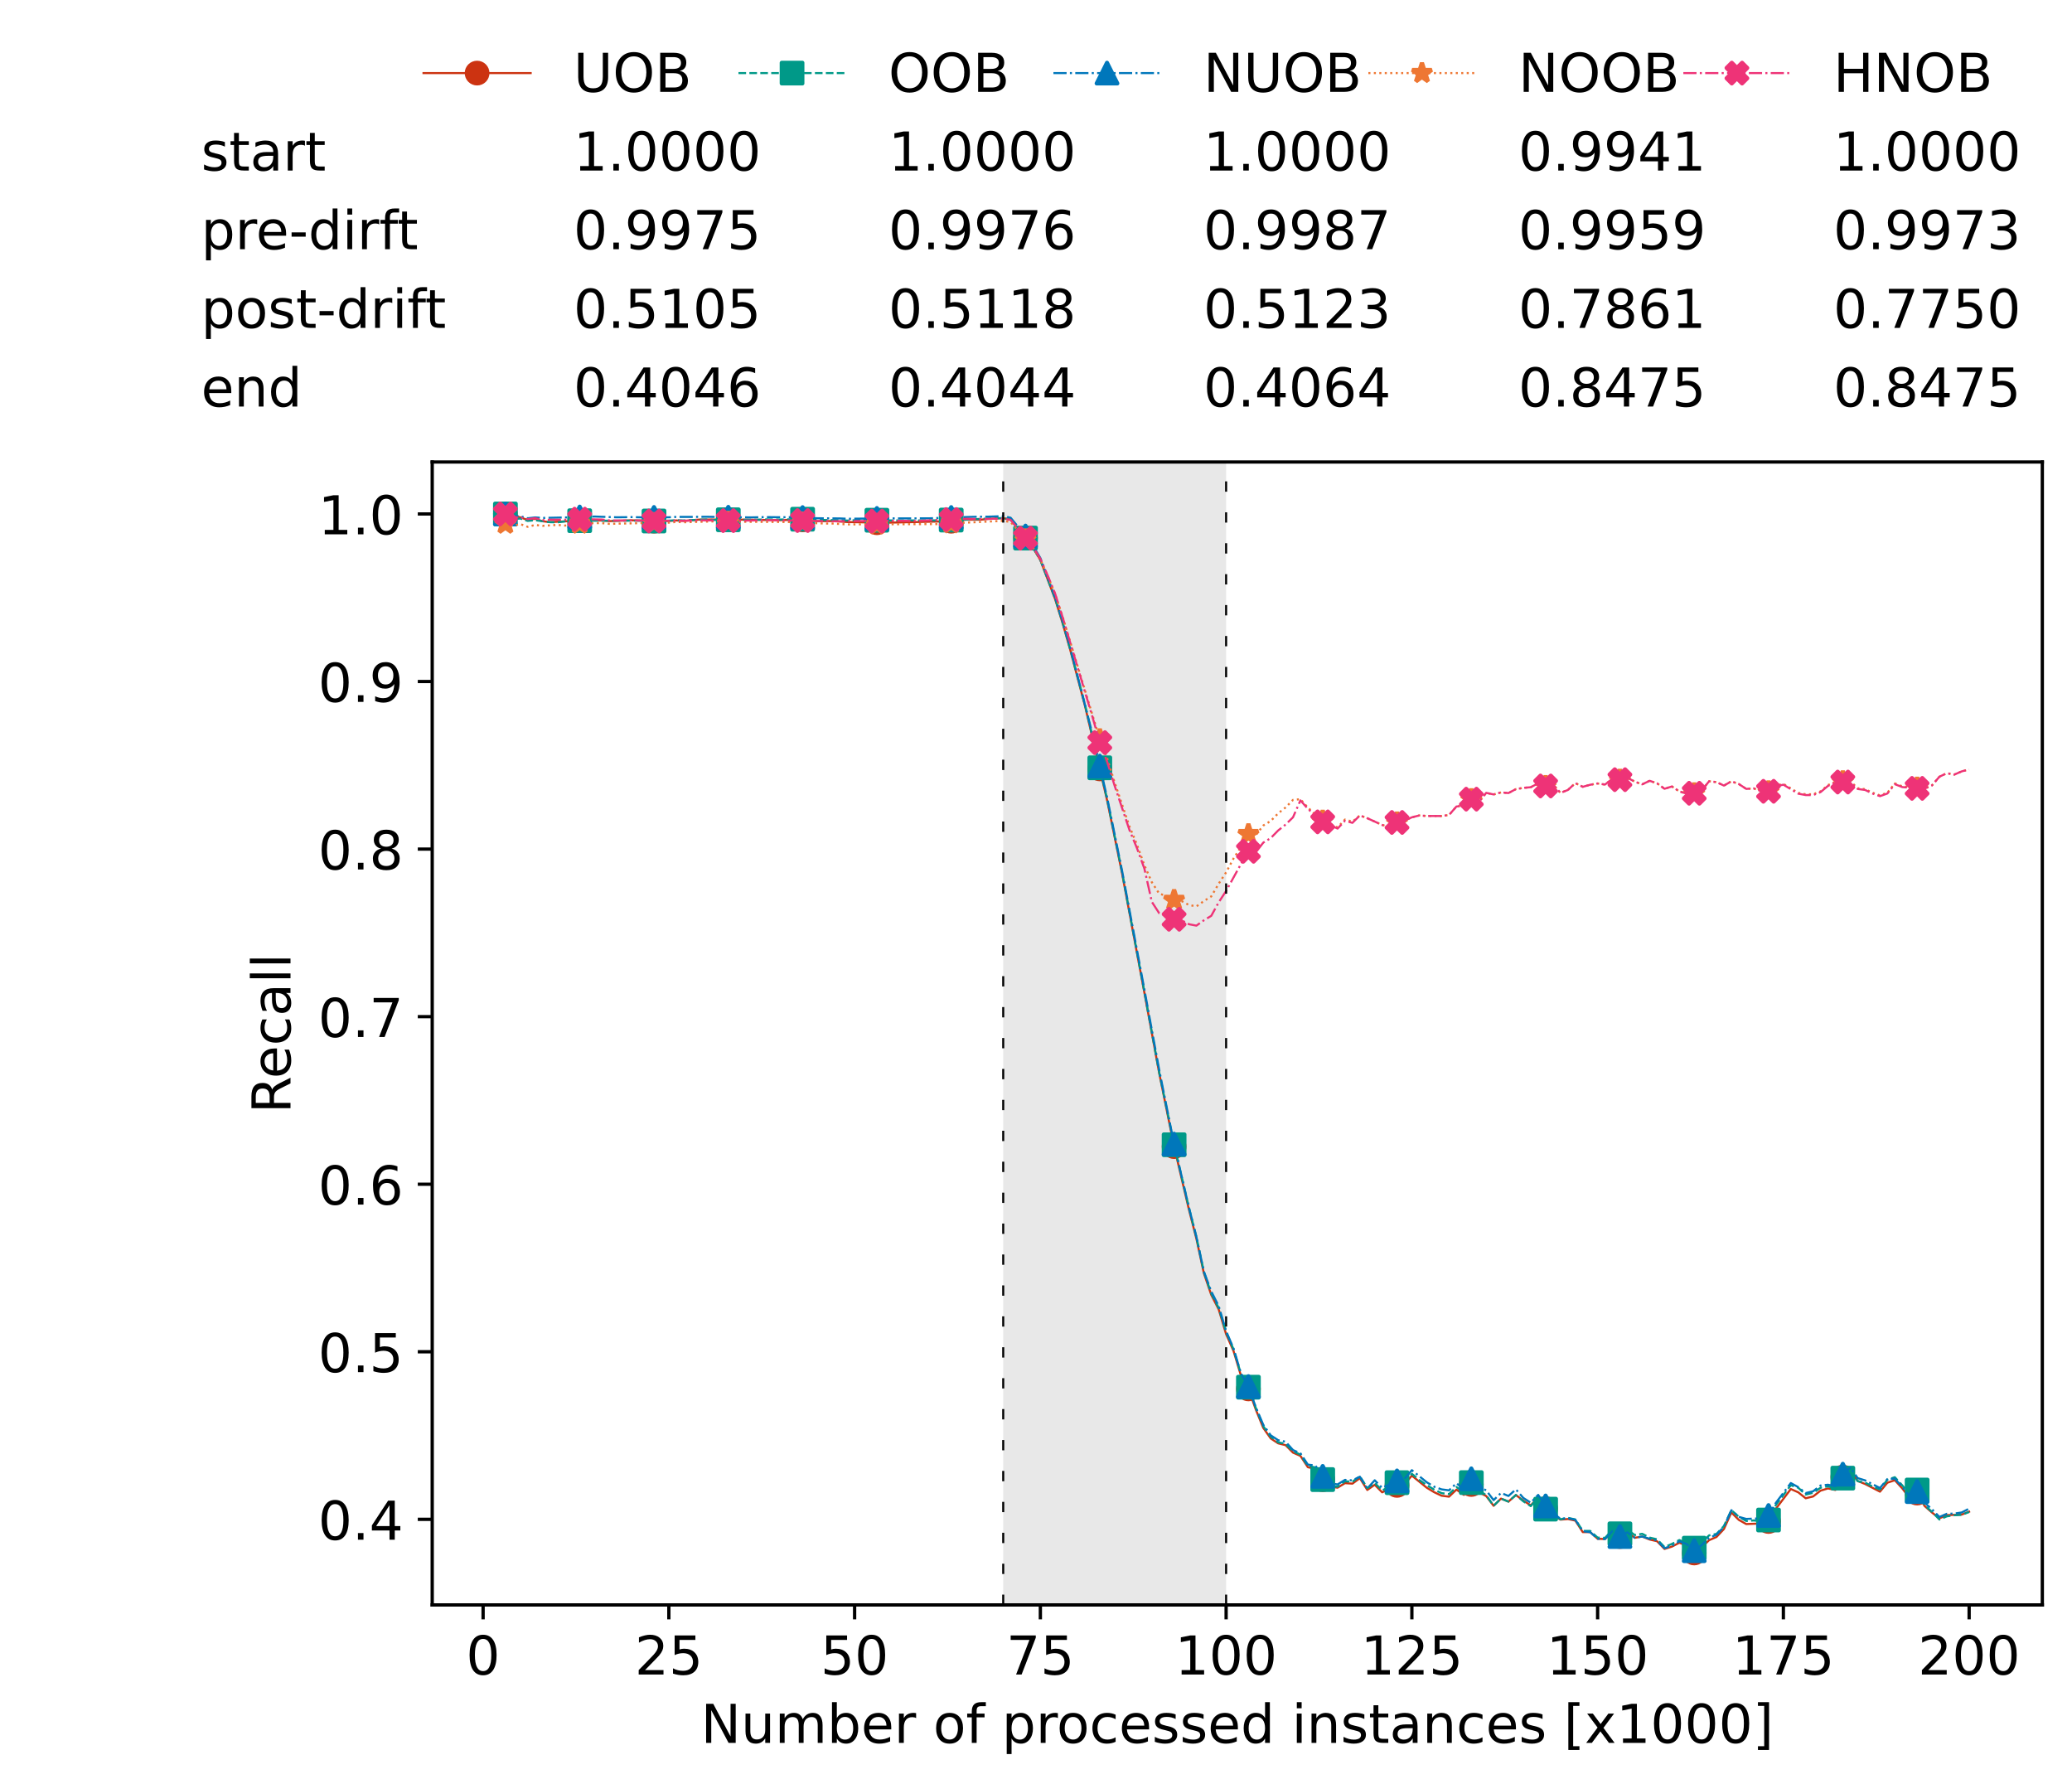 <?xml version="1.0" encoding="utf-8" standalone="no"?>
<!DOCTYPE svg PUBLIC "-//W3C//DTD SVG 1.1//EN"
  "http://www.w3.org/Graphics/SVG/1.1/DTD/svg11.dtd">
<!-- Created with matplotlib (https://matplotlib.org/) -->
<svg height="432.615pt" version="1.1" viewBox="0 0 502.65 432.615" width="502.65pt" xmlns="http://www.w3.org/2000/svg" xmlns:xlink="http://www.w3.org/1999/xlink">
 <defs>
  <style type="text/css">*{stroke-linecap:butt;stroke-linejoin:round;}</style>
 </defs>
 <g id="figure_1">
  <g id="patch_1">
   <path d="M 0 432.615 
L 502.65 432.615 
L 502.65 0 
L 0 0 
z
" style="fill:#ffffff;"/>
  </g>
  <g id="axes_1">
   <g id="patch_2">
    <path d="M 104.85 389.252 
L 495.45 389.252 
L 495.45 112.052 
L 104.85 112.052 
z
" style="fill:#ffffff;"/>
   </g>
   <g id="patch_3">
    <path clip-path="url(#pee3fc6aba6)" d="M 297.446 389.252 
L 297.446 112.052 
L 243.372 112.052 
L 243.372 389.252 
z
" style="fill:#d3d3d3;opacity:0.5;"/>
   </g>
   <g id="matplotlib.axis_1">
    <g id="xtick_1">
     <g id="line2d_1">
      <defs>
       <path d="M 0 0 
L 0 3.5 
" id="m7829d459e7" style="stroke:#000000;stroke-width:0.8;"/>
      </defs>
      <g>
       <use style="stroke:#000000;stroke-width:0.8;" x="117.197" xlink:href="#m7829d459e7" y="389.252"/>
      </g>
     </g>
     <g id="text_1">
      <!-- 0 -->
      <g transform="translate(113.061 406.13)scale(0.13 -0.13)">
       <defs>
        <path d="M 31.781 66.406 
Q 24.172 66.406 20.328 58.906 
Q 16.5 51.422 16.5 36.375 
Q 16.5 21.391 20.328 13.891 
Q 24.172 6.391 31.781 6.391 
Q 39.453 6.391 43.281 13.891 
Q 47.125 21.391 47.125 36.375 
Q 47.125 51.422 43.281 58.906 
Q 39.453 66.406 31.781 66.406 
z
M 31.781 74.219 
Q 44.047 74.219 50.516 64.516 
Q 56.984 54.828 56.984 36.375 
Q 56.984 17.969 50.516 8.266 
Q 44.047 -1.422 31.781 -1.422 
Q 19.531 -1.422 13.062 8.266 
Q 6.594 17.969 6.594 36.375 
Q 6.594 54.828 13.062 64.516 
Q 19.531 74.219 31.781 74.219 
z
" id="DejaVuSans-48"/>
       </defs>
       <use xlink:href="#DejaVuSans-48"/>
      </g>
     </g>
    </g>
    <g id="xtick_2">
     <g id="line2d_2">
      <g>
       <use style="stroke:#000000;stroke-width:0.8;" x="162.259" xlink:href="#m7829d459e7" y="389.252"/>
      </g>
     </g>
     <g id="text_2">
      <!-- 25 -->
      <g transform="translate(153.988 406.13)scale(0.13 -0.13)">
       <defs>
        <path d="M 19.188 8.297 
L 53.609 8.297 
L 53.609 0 
L 7.328 0 
L 7.328 8.297 
Q 12.938 14.109 22.625 23.891 
Q 32.328 33.688 34.812 36.531 
Q 39.547 41.844 41.422 45.531 
Q 43.312 49.219 43.312 52.781 
Q 43.312 58.594 39.234 62.25 
Q 35.156 65.922 28.609 65.922 
Q 23.969 65.922 18.812 64.312 
Q 13.672 62.703 7.812 59.422 
L 7.812 69.391 
Q 13.766 71.781 18.938 73 
Q 24.125 74.219 28.422 74.219 
Q 39.75 74.219 46.484 68.547 
Q 53.219 62.891 53.219 53.422 
Q 53.219 48.922 51.531 44.891 
Q 49.859 40.875 45.406 35.406 
Q 44.188 33.984 37.641 27.219 
Q 31.109 20.453 19.188 8.297 
z
" id="DejaVuSans-50"/>
        <path d="M 10.797 72.906 
L 49.516 72.906 
L 49.516 64.594 
L 19.828 64.594 
L 19.828 46.734 
Q 21.969 47.469 24.109 47.828 
Q 26.266 48.188 28.422 48.188 
Q 40.625 48.188 47.75 41.5 
Q 54.891 34.812 54.891 23.391 
Q 54.891 11.625 47.562 5.094 
Q 40.234 -1.422 26.906 -1.422 
Q 22.312 -1.422 17.547 -0.641 
Q 12.797 0.141 7.719 1.703 
L 7.719 11.625 
Q 12.109 9.234 16.797 8.062 
Q 21.484 6.891 26.703 6.891 
Q 35.156 6.891 40.078 11.328 
Q 45.016 15.766 45.016 23.391 
Q 45.016 31 40.078 35.438 
Q 35.156 39.891 26.703 39.891 
Q 22.75 39.891 18.812 39.016 
Q 14.891 38.141 10.797 36.281 
z
" id="DejaVuSans-53"/>
       </defs>
       <use xlink:href="#DejaVuSans-50"/>
       <use x="63.623" xlink:href="#DejaVuSans-53"/>
      </g>
     </g>
    </g>
    <g id="xtick_3">
     <g id="line2d_3">
      <g>
       <use style="stroke:#000000;stroke-width:0.8;" x="207.322" xlink:href="#m7829d459e7" y="389.252"/>
      </g>
     </g>
     <g id="text_3">
      <!-- 50 -->
      <g transform="translate(199.05 406.13)scale(0.13 -0.13)">
       <use xlink:href="#DejaVuSans-53"/>
       <use x="63.623" xlink:href="#DejaVuSans-48"/>
      </g>
     </g>
    </g>
    <g id="xtick_4">
     <g id="line2d_4">
      <g>
       <use style="stroke:#000000;stroke-width:0.8;" x="252.384" xlink:href="#m7829d459e7" y="389.252"/>
      </g>
     </g>
     <g id="text_4">
      <!-- 75 -->
      <g transform="translate(244.113 406.13)scale(0.13 -0.13)">
       <defs>
        <path d="M 8.203 72.906 
L 55.078 72.906 
L 55.078 68.703 
L 28.609 0 
L 18.312 0 
L 43.219 64.594 
L 8.203 64.594 
z
" id="DejaVuSans-55"/>
       </defs>
       <use xlink:href="#DejaVuSans-55"/>
       <use x="63.623" xlink:href="#DejaVuSans-53"/>
      </g>
     </g>
    </g>
    <g id="xtick_5">
     <g id="line2d_5">
      <g>
       <use style="stroke:#000000;stroke-width:0.8;" x="297.446" xlink:href="#m7829d459e7" y="389.252"/>
      </g>
     </g>
     <g id="text_5">
      <!-- 100 -->
      <g transform="translate(285.039 406.13)scale(0.13 -0.13)">
       <defs>
        <path d="M 12.406 8.297 
L 28.516 8.297 
L 28.516 63.922 
L 10.984 60.406 
L 10.984 69.391 
L 28.422 72.906 
L 38.281 72.906 
L 38.281 8.297 
L 54.391 8.297 
L 54.391 0 
L 12.406 0 
z
" id="DejaVuSans-49"/>
       </defs>
       <use xlink:href="#DejaVuSans-49"/>
       <use x="63.623" xlink:href="#DejaVuSans-48"/>
       <use x="127.246" xlink:href="#DejaVuSans-48"/>
      </g>
     </g>
    </g>
    <g id="xtick_6">
     <g id="line2d_6">
      <g>
       <use style="stroke:#000000;stroke-width:0.8;" x="342.509" xlink:href="#m7829d459e7" y="389.252"/>
      </g>
     </g>
     <g id="text_6">
      <!-- 125 -->
      <g transform="translate(330.102 406.13)scale(0.13 -0.13)">
       <use xlink:href="#DejaVuSans-49"/>
       <use x="63.623" xlink:href="#DejaVuSans-50"/>
       <use x="127.246" xlink:href="#DejaVuSans-53"/>
      </g>
     </g>
    </g>
    <g id="xtick_7">
     <g id="line2d_7">
      <g>
       <use style="stroke:#000000;stroke-width:0.8;" x="387.571" xlink:href="#m7829d459e7" y="389.252"/>
      </g>
     </g>
     <g id="text_7">
      <!-- 150 -->
      <g transform="translate(375.164 406.13)scale(0.13 -0.13)">
       <use xlink:href="#DejaVuSans-49"/>
       <use x="63.623" xlink:href="#DejaVuSans-53"/>
       <use x="127.246" xlink:href="#DejaVuSans-48"/>
      </g>
     </g>
    </g>
    <g id="xtick_8">
     <g id="line2d_8">
      <g>
       <use style="stroke:#000000;stroke-width:0.8;" x="432.633" xlink:href="#m7829d459e7" y="389.252"/>
      </g>
     </g>
     <g id="text_8">
      <!-- 175 -->
      <g transform="translate(420.226 406.13)scale(0.13 -0.13)">
       <use xlink:href="#DejaVuSans-49"/>
       <use x="63.623" xlink:href="#DejaVuSans-55"/>
       <use x="127.246" xlink:href="#DejaVuSans-53"/>
      </g>
     </g>
    </g>
    <g id="xtick_9">
     <g id="line2d_9">
      <g>
       <use style="stroke:#000000;stroke-width:0.8;" x="477.695" xlink:href="#m7829d459e7" y="389.252"/>
      </g>
     </g>
     <g id="text_9">
      <!-- 200 -->
      <g transform="translate(465.289 406.13)scale(0.13 -0.13)">
       <use xlink:href="#DejaVuSans-50"/>
       <use x="63.623" xlink:href="#DejaVuSans-48"/>
       <use x="127.246" xlink:href="#DejaVuSans-48"/>
      </g>
     </g>
    </g>
    <g id="text_10">
     <!-- Number of processed instances [x1000] -->
     <g transform="translate(170.025 422.711)scale(0.13 -0.13)">
      <defs>
       <path d="M 9.812 72.906 
L 23.094 72.906 
L 55.422 11.922 
L 55.422 72.906 
L 64.984 72.906 
L 64.984 0 
L 51.703 0 
L 19.391 60.984 
L 19.391 0 
L 9.812 0 
z
" id="DejaVuSans-78"/>
       <path d="M 8.5 21.578 
L 8.5 54.688 
L 17.484 54.688 
L 17.484 21.922 
Q 17.484 14.156 20.5 10.266 
Q 23.531 6.391 29.594 6.391 
Q 36.859 6.391 41.078 11.031 
Q 45.312 15.672 45.312 23.688 
L 45.312 54.688 
L 54.297 54.688 
L 54.297 0 
L 45.312 0 
L 45.312 8.406 
Q 42.047 3.422 37.719 1 
Q 33.406 -1.422 27.688 -1.422 
Q 18.266 -1.422 13.375 4.438 
Q 8.5 10.297 8.5 21.578 
z
M 31.109 56 
z
" id="DejaVuSans-117"/>
       <path d="M 52 44.188 
Q 55.375 50.25 60.062 53.125 
Q 64.75 56 71.094 56 
Q 79.641 56 84.281 50.016 
Q 88.922 44.047 88.922 33.016 
L 88.922 0 
L 79.891 0 
L 79.891 32.719 
Q 79.891 40.578 77.094 44.375 
Q 74.312 48.188 68.609 48.188 
Q 61.625 48.188 57.562 43.547 
Q 53.516 38.922 53.516 30.906 
L 53.516 0 
L 44.484 0 
L 44.484 32.719 
Q 44.484 40.625 41.703 44.406 
Q 38.922 48.188 33.109 48.188 
Q 26.219 48.188 22.156 43.531 
Q 18.109 38.875 18.109 30.906 
L 18.109 0 
L 9.078 0 
L 9.078 54.688 
L 18.109 54.688 
L 18.109 46.188 
Q 21.188 51.219 25.484 53.609 
Q 29.781 56 35.688 56 
Q 41.656 56 45.828 52.969 
Q 50 49.953 52 44.188 
z
" id="DejaVuSans-109"/>
       <path d="M 48.688 27.297 
Q 48.688 37.203 44.609 42.844 
Q 40.531 48.484 33.406 48.484 
Q 26.266 48.484 22.188 42.844 
Q 18.109 37.203 18.109 27.297 
Q 18.109 17.391 22.188 11.75 
Q 26.266 6.109 33.406 6.109 
Q 40.531 6.109 44.609 11.75 
Q 48.688 17.391 48.688 27.297 
z
M 18.109 46.391 
Q 20.953 51.266 25.266 53.625 
Q 29.594 56 35.594 56 
Q 45.562 56 51.781 48.094 
Q 58.016 40.188 58.016 27.297 
Q 58.016 14.406 51.781 6.484 
Q 45.562 -1.422 35.594 -1.422 
Q 29.594 -1.422 25.266 0.953 
Q 20.953 3.328 18.109 8.203 
L 18.109 0 
L 9.078 0 
L 9.078 75.984 
L 18.109 75.984 
z
" id="DejaVuSans-98"/>
       <path d="M 56.203 29.594 
L 56.203 25.203 
L 14.891 25.203 
Q 15.484 15.922 20.484 11.062 
Q 25.484 6.203 34.422 6.203 
Q 39.594 6.203 44.453 7.469 
Q 49.312 8.734 54.109 11.281 
L 54.109 2.781 
Q 49.266 0.734 44.188 -0.344 
Q 39.109 -1.422 33.891 -1.422 
Q 20.797 -1.422 13.156 6.188 
Q 5.516 13.812 5.516 26.812 
Q 5.516 40.234 12.766 48.109 
Q 20.016 56 32.328 56 
Q 43.359 56 49.781 48.891 
Q 56.203 41.797 56.203 29.594 
z
M 47.219 32.234 
Q 47.125 39.594 43.094 43.984 
Q 39.062 48.391 32.422 48.391 
Q 24.906 48.391 20.391 44.141 
Q 15.875 39.891 15.188 32.172 
z
" id="DejaVuSans-101"/>
       <path d="M 41.109 46.297 
Q 39.594 47.172 37.812 47.578 
Q 36.031 48 33.891 48 
Q 26.266 48 22.188 43.047 
Q 18.109 38.094 18.109 28.812 
L 18.109 0 
L 9.078 0 
L 9.078 54.688 
L 18.109 54.688 
L 18.109 46.188 
Q 20.953 51.172 25.484 53.578 
Q 30.031 56 36.531 56 
Q 37.453 56 38.578 55.875 
Q 39.703 55.766 41.062 55.516 
z
" id="DejaVuSans-114"/>
       <path id="DejaVuSans-32"/>
       <path d="M 30.609 48.391 
Q 23.391 48.391 19.188 42.75 
Q 14.984 37.109 14.984 27.297 
Q 14.984 17.484 19.156 11.844 
Q 23.344 6.203 30.609 6.203 
Q 37.797 6.203 41.984 11.859 
Q 46.188 17.531 46.188 27.297 
Q 46.188 37.016 41.984 42.703 
Q 37.797 48.391 30.609 48.391 
z
M 30.609 56 
Q 42.328 56 49.016 48.375 
Q 55.719 40.766 55.719 27.297 
Q 55.719 13.875 49.016 6.219 
Q 42.328 -1.422 30.609 -1.422 
Q 18.844 -1.422 12.172 6.219 
Q 5.516 13.875 5.516 27.297 
Q 5.516 40.766 12.172 48.375 
Q 18.844 56 30.609 56 
z
" id="DejaVuSans-111"/>
       <path d="M 37.109 75.984 
L 37.109 68.5 
L 28.516 68.5 
Q 23.688 68.5 21.797 66.547 
Q 19.922 64.594 19.922 59.516 
L 19.922 54.688 
L 34.719 54.688 
L 34.719 47.703 
L 19.922 47.703 
L 19.922 0 
L 10.891 0 
L 10.891 47.703 
L 2.297 47.703 
L 2.297 54.688 
L 10.891 54.688 
L 10.891 58.5 
Q 10.891 67.625 15.141 71.797 
Q 19.391 75.984 28.609 75.984 
z
" id="DejaVuSans-102"/>
       <path d="M 18.109 8.203 
L 18.109 -20.797 
L 9.078 -20.797 
L 9.078 54.688 
L 18.109 54.688 
L 18.109 46.391 
Q 20.953 51.266 25.266 53.625 
Q 29.594 56 35.594 56 
Q 45.562 56 51.781 48.094 
Q 58.016 40.188 58.016 27.297 
Q 58.016 14.406 51.781 6.484 
Q 45.562 -1.422 35.594 -1.422 
Q 29.594 -1.422 25.266 0.953 
Q 20.953 3.328 18.109 8.203 
z
M 48.688 27.297 
Q 48.688 37.203 44.609 42.844 
Q 40.531 48.484 33.406 48.484 
Q 26.266 48.484 22.188 42.844 
Q 18.109 37.203 18.109 27.297 
Q 18.109 17.391 22.188 11.75 
Q 26.266 6.109 33.406 6.109 
Q 40.531 6.109 44.609 11.75 
Q 48.688 17.391 48.688 27.297 
z
" id="DejaVuSans-112"/>
       <path d="M 48.781 52.594 
L 48.781 44.188 
Q 44.969 46.297 41.141 47.344 
Q 37.312 48.391 33.406 48.391 
Q 24.656 48.391 19.812 42.844 
Q 14.984 37.312 14.984 27.297 
Q 14.984 17.281 19.812 11.734 
Q 24.656 6.203 33.406 6.203 
Q 37.312 6.203 41.141 7.25 
Q 44.969 8.297 48.781 10.406 
L 48.781 2.094 
Q 45.016 0.344 40.984 -0.531 
Q 36.969 -1.422 32.422 -1.422 
Q 20.062 -1.422 12.781 6.344 
Q 5.516 14.109 5.516 27.297 
Q 5.516 40.672 12.859 48.328 
Q 20.219 56 33.016 56 
Q 37.156 56 41.109 55.141 
Q 45.062 54.297 48.781 52.594 
z
" id="DejaVuSans-99"/>
       <path d="M 44.281 53.078 
L 44.281 44.578 
Q 40.484 46.531 36.375 47.5 
Q 32.281 48.484 27.875 48.484 
Q 21.188 48.484 17.844 46.438 
Q 14.5 44.391 14.5 40.281 
Q 14.5 37.156 16.891 35.375 
Q 19.281 33.594 26.516 31.984 
L 29.594 31.297 
Q 39.156 29.25 43.188 25.516 
Q 47.219 21.781 47.219 15.094 
Q 47.219 7.469 41.188 3.016 
Q 35.156 -1.422 24.609 -1.422 
Q 20.219 -1.422 15.453 -0.562 
Q 10.688 0.297 5.422 2 
L 5.422 11.281 
Q 10.406 8.688 15.234 7.391 
Q 20.062 6.109 24.812 6.109 
Q 31.156 6.109 34.562 8.281 
Q 37.984 10.453 37.984 14.406 
Q 37.984 18.062 35.516 20.016 
Q 33.062 21.969 24.703 23.781 
L 21.578 24.516 
Q 13.234 26.266 9.516 29.906 
Q 5.812 33.547 5.812 39.891 
Q 5.812 47.609 11.281 51.797 
Q 16.75 56 26.812 56 
Q 31.781 56 36.172 55.266 
Q 40.578 54.547 44.281 53.078 
z
" id="DejaVuSans-115"/>
       <path d="M 45.406 46.391 
L 45.406 75.984 
L 54.391 75.984 
L 54.391 0 
L 45.406 0 
L 45.406 8.203 
Q 42.578 3.328 38.25 0.953 
Q 33.938 -1.422 27.875 -1.422 
Q 17.969 -1.422 11.734 6.484 
Q 5.516 14.406 5.516 27.297 
Q 5.516 40.188 11.734 48.094 
Q 17.969 56 27.875 56 
Q 33.938 56 38.25 53.625 
Q 42.578 51.266 45.406 46.391 
z
M 14.797 27.297 
Q 14.797 17.391 18.875 11.75 
Q 22.953 6.109 30.078 6.109 
Q 37.203 6.109 41.297 11.75 
Q 45.406 17.391 45.406 27.297 
Q 45.406 37.203 41.297 42.844 
Q 37.203 48.484 30.078 48.484 
Q 22.953 48.484 18.875 42.844 
Q 14.797 37.203 14.797 27.297 
z
" id="DejaVuSans-100"/>
       <path d="M 9.422 54.688 
L 18.406 54.688 
L 18.406 0 
L 9.422 0 
z
M 9.422 75.984 
L 18.406 75.984 
L 18.406 64.594 
L 9.422 64.594 
z
" id="DejaVuSans-105"/>
       <path d="M 54.891 33.016 
L 54.891 0 
L 45.906 0 
L 45.906 32.719 
Q 45.906 40.484 42.875 44.328 
Q 39.844 48.188 33.797 48.188 
Q 26.516 48.188 22.312 43.547 
Q 18.109 38.922 18.109 30.906 
L 18.109 0 
L 9.078 0 
L 9.078 54.688 
L 18.109 54.688 
L 18.109 46.188 
Q 21.344 51.125 25.703 53.562 
Q 30.078 56 35.797 56 
Q 45.219 56 50.047 50.172 
Q 54.891 44.344 54.891 33.016 
z
" id="DejaVuSans-110"/>
       <path d="M 18.312 70.219 
L 18.312 54.688 
L 36.812 54.688 
L 36.812 47.703 
L 18.312 47.703 
L 18.312 18.016 
Q 18.312 11.328 20.141 9.422 
Q 21.969 7.516 27.594 7.516 
L 36.812 7.516 
L 36.812 0 
L 27.594 0 
Q 17.188 0 13.234 3.875 
Q 9.281 7.766 9.281 18.016 
L 9.281 47.703 
L 2.688 47.703 
L 2.688 54.688 
L 9.281 54.688 
L 9.281 70.219 
z
" id="DejaVuSans-116"/>
       <path d="M 34.281 27.484 
Q 23.391 27.484 19.188 25 
Q 14.984 22.516 14.984 16.5 
Q 14.984 11.719 18.141 8.906 
Q 21.297 6.109 26.703 6.109 
Q 34.188 6.109 38.703 11.406 
Q 43.219 16.703 43.219 25.484 
L 43.219 27.484 
z
M 52.203 31.203 
L 52.203 0 
L 43.219 0 
L 43.219 8.297 
Q 40.141 3.328 35.547 0.953 
Q 30.953 -1.422 24.312 -1.422 
Q 15.922 -1.422 10.953 3.297 
Q 6 8.016 6 15.922 
Q 6 25.141 12.172 29.828 
Q 18.359 34.516 30.609 34.516 
L 43.219 34.516 
L 43.219 35.406 
Q 43.219 41.609 39.141 45 
Q 35.062 48.391 27.688 48.391 
Q 23 48.391 18.547 47.266 
Q 14.109 46.141 10.016 43.891 
L 10.016 52.203 
Q 14.938 54.109 19.578 55.047 
Q 24.219 56 28.609 56 
Q 40.484 56 46.344 49.844 
Q 52.203 43.703 52.203 31.203 
z
" id="DejaVuSans-97"/>
       <path d="M 8.594 75.984 
L 29.297 75.984 
L 29.297 69 
L 17.578 69 
L 17.578 -6.203 
L 29.297 -6.203 
L 29.297 -13.188 
L 8.594 -13.188 
z
" id="DejaVuSans-91"/>
       <path d="M 54.891 54.688 
L 35.109 28.078 
L 55.906 0 
L 45.312 0 
L 29.391 21.484 
L 13.484 0 
L 2.875 0 
L 24.125 28.609 
L 4.688 54.688 
L 15.281 54.688 
L 29.781 35.203 
L 44.281 54.688 
z
" id="DejaVuSans-120"/>
       <path d="M 30.422 75.984 
L 30.422 -13.188 
L 9.719 -13.188 
L 9.719 -6.203 
L 21.391 -6.203 
L 21.391 69 
L 9.719 69 
L 9.719 75.984 
z
" id="DejaVuSans-93"/>
      </defs>
      <use xlink:href="#DejaVuSans-78"/>
      <use x="74.805" xlink:href="#DejaVuSans-117"/>
      <use x="138.184" xlink:href="#DejaVuSans-109"/>
      <use x="235.596" xlink:href="#DejaVuSans-98"/>
      <use x="299.072" xlink:href="#DejaVuSans-101"/>
      <use x="360.596" xlink:href="#DejaVuSans-114"/>
      <use x="401.709" xlink:href="#DejaVuSans-32"/>
      <use x="433.496" xlink:href="#DejaVuSans-111"/>
      <use x="494.678" xlink:href="#DejaVuSans-102"/>
      <use x="529.883" xlink:href="#DejaVuSans-32"/>
      <use x="561.67" xlink:href="#DejaVuSans-112"/>
      <use x="625.146" xlink:href="#DejaVuSans-114"/>
      <use x="664.01" xlink:href="#DejaVuSans-111"/>
      <use x="725.191" xlink:href="#DejaVuSans-99"/>
      <use x="780.172" xlink:href="#DejaVuSans-101"/>
      <use x="841.695" xlink:href="#DejaVuSans-115"/>
      <use x="893.795" xlink:href="#DejaVuSans-115"/>
      <use x="945.895" xlink:href="#DejaVuSans-101"/>
      <use x="1007.418" xlink:href="#DejaVuSans-100"/>
      <use x="1070.895" xlink:href="#DejaVuSans-32"/>
      <use x="1102.682" xlink:href="#DejaVuSans-105"/>
      <use x="1130.465" xlink:href="#DejaVuSans-110"/>
      <use x="1193.844" xlink:href="#DejaVuSans-115"/>
      <use x="1245.943" xlink:href="#DejaVuSans-116"/>
      <use x="1285.152" xlink:href="#DejaVuSans-97"/>
      <use x="1346.432" xlink:href="#DejaVuSans-110"/>
      <use x="1409.811" xlink:href="#DejaVuSans-99"/>
      <use x="1464.791" xlink:href="#DejaVuSans-101"/>
      <use x="1526.314" xlink:href="#DejaVuSans-115"/>
      <use x="1578.414" xlink:href="#DejaVuSans-32"/>
      <use x="1610.201" xlink:href="#DejaVuSans-91"/>
      <use x="1649.215" xlink:href="#DejaVuSans-120"/>
      <use x="1708.395" xlink:href="#DejaVuSans-49"/>
      <use x="1772.018" xlink:href="#DejaVuSans-48"/>
      <use x="1835.641" xlink:href="#DejaVuSans-48"/>
      <use x="1899.264" xlink:href="#DejaVuSans-48"/>
      <use x="1962.887" xlink:href="#DejaVuSans-93"/>
     </g>
    </g>
   </g>
   <g id="matplotlib.axis_2">
    <g id="ytick_1">
     <g id="line2d_10">
      <defs>
       <path d="M 0 0 
L -3.5 0 
" id="m80b5de65be" style="stroke:#000000;stroke-width:0.8;"/>
      </defs>
      <g>
       <use style="stroke:#000000;stroke-width:0.8;" x="104.85" xlink:href="#m80b5de65be" y="368.492"/>
      </g>
     </g>
     <g id="text_11">
      <!-- 0.4 -->
      <g transform="translate(77.176 373.431)scale(0.13 -0.13)">
       <defs>
        <path d="M 10.688 12.406 
L 21 12.406 
L 21 0 
L 10.688 0 
z
" id="DejaVuSans-46"/>
        <path d="M 37.797 64.312 
L 12.891 25.391 
L 37.797 25.391 
z
M 35.203 72.906 
L 47.609 72.906 
L 47.609 25.391 
L 58.016 25.391 
L 58.016 17.188 
L 47.609 17.188 
L 47.609 0 
L 37.797 0 
L 37.797 17.188 
L 4.891 17.188 
L 4.891 26.703 
z
" id="DejaVuSans-52"/>
       </defs>
       <use xlink:href="#DejaVuSans-48"/>
       <use x="63.623" xlink:href="#DejaVuSans-46"/>
       <use x="95.41" xlink:href="#DejaVuSans-52"/>
      </g>
     </g>
    </g>
    <g id="ytick_2">
     <g id="line2d_11">
      <g>
       <use style="stroke:#000000;stroke-width:0.8;" x="104.85" xlink:href="#m80b5de65be" y="327.852"/>
      </g>
     </g>
     <g id="text_12">
      <!-- 0.5 -->
      <g transform="translate(77.176 332.791)scale(0.13 -0.13)">
       <use xlink:href="#DejaVuSans-48"/>
       <use x="63.623" xlink:href="#DejaVuSans-46"/>
       <use x="95.41" xlink:href="#DejaVuSans-53"/>
      </g>
     </g>
    </g>
    <g id="ytick_3">
     <g id="line2d_12">
      <g>
       <use style="stroke:#000000;stroke-width:0.8;" x="104.85" xlink:href="#m80b5de65be" y="287.212"/>
      </g>
     </g>
     <g id="text_13">
      <!-- 0.6 -->
      <g transform="translate(77.176 292.151)scale(0.13 -0.13)">
       <defs>
        <path d="M 33.016 40.375 
Q 26.375 40.375 22.484 35.828 
Q 18.609 31.297 18.609 23.391 
Q 18.609 15.531 22.484 10.953 
Q 26.375 6.391 33.016 6.391 
Q 39.656 6.391 43.531 10.953 
Q 47.406 15.531 47.406 23.391 
Q 47.406 31.297 43.531 35.828 
Q 39.656 40.375 33.016 40.375 
z
M 52.594 71.297 
L 52.594 62.312 
Q 48.875 64.062 45.094 64.984 
Q 41.312 65.922 37.594 65.922 
Q 27.828 65.922 22.672 59.328 
Q 17.531 52.734 16.797 39.406 
Q 19.672 43.656 24.016 45.922 
Q 28.375 48.188 33.594 48.188 
Q 44.578 48.188 50.953 41.516 
Q 57.328 34.859 57.328 23.391 
Q 57.328 12.156 50.688 5.359 
Q 44.047 -1.422 33.016 -1.422 
Q 20.359 -1.422 13.672 8.266 
Q 6.984 17.969 6.984 36.375 
Q 6.984 53.656 15.188 63.938 
Q 23.391 74.219 37.203 74.219 
Q 40.922 74.219 44.703 73.484 
Q 48.484 72.75 52.594 71.297 
z
" id="DejaVuSans-54"/>
       </defs>
       <use xlink:href="#DejaVuSans-48"/>
       <use x="63.623" xlink:href="#DejaVuSans-46"/>
       <use x="95.41" xlink:href="#DejaVuSans-54"/>
      </g>
     </g>
    </g>
    <g id="ytick_4">
     <g id="line2d_13">
      <g>
       <use style="stroke:#000000;stroke-width:0.8;" x="104.85" xlink:href="#m80b5de65be" y="246.572"/>
      </g>
     </g>
     <g id="text_14">
      <!-- 0.7 -->
      <g transform="translate(77.176 251.511)scale(0.13 -0.13)">
       <use xlink:href="#DejaVuSans-48"/>
       <use x="63.623" xlink:href="#DejaVuSans-46"/>
       <use x="95.41" xlink:href="#DejaVuSans-55"/>
      </g>
     </g>
    </g>
    <g id="ytick_5">
     <g id="line2d_14">
      <g>
       <use style="stroke:#000000;stroke-width:0.8;" x="104.85" xlink:href="#m80b5de65be" y="205.932"/>
      </g>
     </g>
     <g id="text_15">
      <!-- 0.8 -->
      <g transform="translate(77.176 210.871)scale(0.13 -0.13)">
       <defs>
        <path d="M 31.781 34.625 
Q 24.75 34.625 20.719 30.859 
Q 16.703 27.094 16.703 20.516 
Q 16.703 13.922 20.719 10.156 
Q 24.75 6.391 31.781 6.391 
Q 38.812 6.391 42.859 10.172 
Q 46.922 13.969 46.922 20.516 
Q 46.922 27.094 42.891 30.859 
Q 38.875 34.625 31.781 34.625 
z
M 21.922 38.812 
Q 15.578 40.375 12.031 44.719 
Q 8.5 49.078 8.5 55.328 
Q 8.5 64.062 14.719 69.141 
Q 20.953 74.219 31.781 74.219 
Q 42.672 74.219 48.875 69.141 
Q 55.078 64.062 55.078 55.328 
Q 55.078 49.078 51.531 44.719 
Q 48 40.375 41.703 38.812 
Q 48.828 37.156 52.797 32.312 
Q 56.781 27.484 56.781 20.516 
Q 56.781 9.906 50.312 4.234 
Q 43.844 -1.422 31.781 -1.422 
Q 19.734 -1.422 13.25 4.234 
Q 6.781 9.906 6.781 20.516 
Q 6.781 27.484 10.781 32.312 
Q 14.797 37.156 21.922 38.812 
z
M 18.312 54.391 
Q 18.312 48.734 21.844 45.562 
Q 25.391 42.391 31.781 42.391 
Q 38.141 42.391 41.719 45.562 
Q 45.312 48.734 45.312 54.391 
Q 45.312 60.062 41.719 63.234 
Q 38.141 66.406 31.781 66.406 
Q 25.391 66.406 21.844 63.234 
Q 18.312 60.062 18.312 54.391 
z
" id="DejaVuSans-56"/>
       </defs>
       <use xlink:href="#DejaVuSans-48"/>
       <use x="63.623" xlink:href="#DejaVuSans-46"/>
       <use x="95.41" xlink:href="#DejaVuSans-56"/>
      </g>
     </g>
    </g>
    <g id="ytick_6">
     <g id="line2d_15">
      <g>
       <use style="stroke:#000000;stroke-width:0.8;" x="104.85" xlink:href="#m80b5de65be" y="165.292"/>
      </g>
     </g>
     <g id="text_16">
      <!-- 0.9 -->
      <g transform="translate(77.176 170.231)scale(0.13 -0.13)">
       <defs>
        <path d="M 10.984 1.516 
L 10.984 10.5 
Q 14.703 8.734 18.5 7.812 
Q 22.312 6.891 25.984 6.891 
Q 35.75 6.891 40.891 13.453 
Q 46.047 20.016 46.781 33.406 
Q 43.953 29.203 39.594 26.953 
Q 35.25 24.703 29.984 24.703 
Q 19.047 24.703 12.672 31.312 
Q 6.297 37.938 6.297 49.422 
Q 6.297 60.641 12.938 67.422 
Q 19.578 74.219 30.609 74.219 
Q 43.266 74.219 49.922 64.516 
Q 56.594 54.828 56.594 36.375 
Q 56.594 19.141 48.406 8.859 
Q 40.234 -1.422 26.422 -1.422 
Q 22.703 -1.422 18.891 -0.688 
Q 15.094 0.047 10.984 1.516 
z
M 30.609 32.422 
Q 37.25 32.422 41.125 36.953 
Q 45.016 41.5 45.016 49.422 
Q 45.016 57.281 41.125 61.844 
Q 37.25 66.406 30.609 66.406 
Q 23.969 66.406 20.094 61.844 
Q 16.219 57.281 16.219 49.422 
Q 16.219 41.5 20.094 36.953 
Q 23.969 32.422 30.609 32.422 
z
" id="DejaVuSans-57"/>
       </defs>
       <use xlink:href="#DejaVuSans-48"/>
       <use x="63.623" xlink:href="#DejaVuSans-46"/>
       <use x="95.41" xlink:href="#DejaVuSans-57"/>
      </g>
     </g>
    </g>
    <g id="ytick_7">
     <g id="line2d_16">
      <g>
       <use style="stroke:#000000;stroke-width:0.8;" x="104.85" xlink:href="#m80b5de65be" y="124.652"/>
      </g>
     </g>
     <g id="text_17">
      <!-- 1.0 -->
      <g transform="translate(77.176 129.591)scale(0.13 -0.13)">
       <use xlink:href="#DejaVuSans-49"/>
       <use x="63.623" xlink:href="#DejaVuSans-46"/>
       <use x="95.41" xlink:href="#DejaVuSans-48"/>
      </g>
     </g>
    </g>
    <g id="text_18">
     <!-- Recall -->
     <g transform="translate(70.472 270.044)rotate(-90)scale(0.13 -0.13)">
      <defs>
       <path d="M 44.391 34.188 
Q 47.562 33.109 50.562 29.594 
Q 53.562 26.078 56.594 19.922 
L 66.609 0 
L 56 0 
L 46.688 18.703 
Q 43.062 26.031 39.672 28.422 
Q 36.281 30.812 30.422 30.812 
L 19.672 30.812 
L 19.672 0 
L 9.812 0 
L 9.812 72.906 
L 32.078 72.906 
Q 44.578 72.906 50.734 67.672 
Q 56.891 62.453 56.891 51.906 
Q 56.891 45.016 53.688 40.469 
Q 50.484 35.938 44.391 34.188 
z
M 19.672 64.797 
L 19.672 38.922 
L 32.078 38.922 
Q 39.203 38.922 42.844 42.219 
Q 46.484 45.516 46.484 51.906 
Q 46.484 58.297 42.844 61.547 
Q 39.203 64.797 32.078 64.797 
z
" id="DejaVuSans-82"/>
       <path d="M 9.422 75.984 
L 18.406 75.984 
L 18.406 0 
L 9.422 0 
z
" id="DejaVuSans-108"/>
      </defs>
      <use xlink:href="#DejaVuSans-82"/>
      <use x="64.982" xlink:href="#DejaVuSans-101"/>
      <use x="126.506" xlink:href="#DejaVuSans-99"/>
      <use x="181.486" xlink:href="#DejaVuSans-97"/>
      <use x="242.766" xlink:href="#DejaVuSans-108"/>
      <use x="270.549" xlink:href="#DejaVuSans-108"/>
     </g>
    </g>
   </g>
   <g id="line2d_17"/>
   <g id="line2d_18"/>
   <g id="line2d_19"/>
   <g id="line2d_20"/>
   <g id="line2d_21"/>
   <g id="line2d_22">
    <path clip-path="url(#pee3fc6aba6)" d="M 122.605 124.652 
L 126.21 125.467 
L 128.012 126.118 
L 129.815 125.825 
L 131.617 126.42 
L 133.419 126.629 
L 138.827 126.358 
L 144.234 126.228 
L 146.037 126.233 
L 147.839 126.391 
L 153.247 126.191 
L 158.654 126.398 
L 162.259 126.356 
L 164.062 126.225 
L 165.864 126.345 
L 169.469 126.027 
L 176.679 125.984 
L 189.297 126.162 
L 192.902 126.043 
L 196.507 126.202 
L 198.309 126.41 
L 201.914 126.37 
L 205.519 126.612 
L 214.532 126.786 
L 230.754 126.415 
L 234.359 126.042 
L 237.964 126.041 
L 239.767 125.842 
L 243.372 125.676 
L 245.174 126.019 
L 250.581 132.81 
L 252.384 135.85 
L 255.989 145.384 
L 257.791 151.204 
L 259.594 157.489 
L 263.199 171.17 
L 266.804 186.48 
L 268.606 194.244 
L 272.211 211.857 
L 277.619 240.758 
L 281.224 260.319 
L 284.829 278.086 
L 288.434 293.399 
L 290.236 300.425 
L 292.039 308.77 
L 293.841 314.06 
L 295.644 317.565 
L 297.446 323.59 
L 299.249 327.679 
L 301.051 333.661 
L 302.854 336.856 
L 304.656 341.886 
L 306.459 346.315 
L 308.261 348.865 
L 310.064 350.058 
L 311.866 350.498 
L 313.669 352.314 
L 315.471 353.1 
L 317.274 355.849 
L 319.076 356.215 
L 320.879 358.863 
L 322.681 360.548 
L 324.484 360.816 
L 326.286 359.711 
L 328.089 359.834 
L 329.891 358.5 
L 331.694 361.368 
L 333.496 360.102 
L 335.299 361.939 
L 338.904 360.253 
L 340.706 359.948 
L 342.509 357.895 
L 346.114 360.822 
L 347.916 361.908 
L 349.719 362.763 
L 351.521 362.996 
L 353.324 361.281 
L 355.126 362.556 
L 356.928 360.038 
L 358.731 361.906 
L 360.533 362.835 
L 362.336 365.207 
L 364.138 363.463 
L 365.941 364.197 
L 367.743 362.596 
L 369.546 363.943 
L 371.348 365.109 
L 373.151 363.198 
L 374.953 365.887 
L 376.756 367.438 
L 378.558 368.565 
L 380.361 368.416 
L 382.163 368.802 
L 383.966 371.589 
L 385.768 371.589 
L 387.571 373.205 
L 389.373 373.269 
L 391.176 371.315 
L 392.978 372.66 
L 394.781 371.649 
L 396.583 372.962 
L 398.386 372.66 
L 400.188 373.389 
L 401.991 373.805 
L 403.793 375.677 
L 405.596 375.104 
L 407.398 374.164 
L 409.201 374.861 
L 411.003 376.652 
L 412.806 375.287 
L 414.608 373.551 
L 416.411 372.768 
L 418.213 370.845 
L 420.016 366.832 
L 421.818 368.622 
L 423.621 369.638 
L 427.226 369.495 
L 429.028 369.009 
L 430.831 365.906 
L 434.436 361.138 
L 436.238 361.937 
L 438.041 363.379 
L 439.843 362.946 
L 441.646 361.54 
L 443.448 360.995 
L 445.251 361.37 
L 447.053 358.24 
L 448.856 356.63 
L 450.658 359.188 
L 452.461 359.922 
L 456.066 361.781 
L 457.868 359.605 
L 459.671 359.007 
L 461.473 360.984 
L 463.276 363.356 
L 465.078 362.122 
L 466.881 365.247 
L 468.683 366.84 
L 470.485 368.242 
L 472.288 367.47 
L 475.893 367.334 
L 477.695 366.631 
L 477.695 366.631 
" style="fill:none;stroke:#cc3311;stroke-linecap:square;stroke-width:0.5;"/>
    <defs>
     <path d="M 0 2.5 
C 0.663 2.5 1.299 2.237 1.768 1.768 
C 2.237 1.299 2.5 0.663 2.5 0 
C 2.5 -0.663 2.237 -1.299 1.768 -1.768 
C 1.299 -2.237 0.663 -2.5 0 -2.5 
C -0.663 -2.5 -1.299 -2.237 -1.768 -1.768 
C -2.237 -1.299 -2.5 -0.663 -2.5 0 
C -2.5 0.663 -2.237 1.299 -1.768 1.768 
C -1.299 2.237 -0.663 2.5 0 2.5 
z
" id="ma3bedc6b92" style="stroke:#cc3311;"/>
    </defs>
    <g clip-path="url(#pee3fc6aba6)">
     <use style="fill:#cc3311;stroke:#cc3311;" x="122.605" xlink:href="#ma3bedc6b92" y="124.652"/>
     <use style="fill:#cc3311;stroke:#cc3311;" x="140.629" xlink:href="#ma3bedc6b92" y="126.28"/>
     <use style="fill:#cc3311;stroke:#cc3311;" x="158.654" xlink:href="#ma3bedc6b92" y="126.398"/>
     <use style="fill:#cc3311;stroke:#cc3311;" x="176.679" xlink:href="#ma3bedc6b92" y="125.984"/>
     <use style="fill:#cc3311;stroke:#cc3311;" x="194.704" xlink:href="#ma3bedc6b92" y="126.079"/>
     <use style="fill:#cc3311;stroke:#cc3311;" x="212.729" xlink:href="#ma3bedc6b92" y="126.777"/>
     <use style="fill:#cc3311;stroke:#cc3311;" x="230.754" xlink:href="#ma3bedc6b92" y="126.415"/>
     <use style="fill:#cc3311;stroke:#cc3311;" x="248.779" xlink:href="#ma3bedc6b92" y="130.504"/>
     <use style="fill:#cc3311;stroke:#cc3311;" x="266.804" xlink:href="#ma3bedc6b92" y="186.48"/>
     <use style="fill:#cc3311;stroke:#cc3311;" x="284.829" xlink:href="#ma3bedc6b92" y="278.086"/>
     <use style="fill:#cc3311;stroke:#cc3311;" x="302.854" xlink:href="#ma3bedc6b92" y="336.856"/>
     <use style="fill:#cc3311;stroke:#cc3311;" x="320.879" xlink:href="#ma3bedc6b92" y="358.863"/>
     <use style="fill:#cc3311;stroke:#cc3311;" x="338.904" xlink:href="#ma3bedc6b92" y="360.253"/>
     <use style="fill:#cc3311;stroke:#cc3311;" x="356.928" xlink:href="#ma3bedc6b92" y="360.038"/>
     <use style="fill:#cc3311;stroke:#cc3311;" x="374.953" xlink:href="#ma3bedc6b92" y="365.887"/>
     <use style="fill:#cc3311;stroke:#cc3311;" x="392.978" xlink:href="#ma3bedc6b92" y="372.66"/>
     <use style="fill:#cc3311;stroke:#cc3311;" x="411.003" xlink:href="#ma3bedc6b92" y="376.652"/>
     <use style="fill:#cc3311;stroke:#cc3311;" x="429.028" xlink:href="#ma3bedc6b92" y="369.009"/>
     <use style="fill:#cc3311;stroke:#cc3311;" x="447.053" xlink:href="#ma3bedc6b92" y="358.24"/>
     <use style="fill:#cc3311;stroke:#cc3311;" x="465.078" xlink:href="#ma3bedc6b92" y="362.122"/>
    </g>
   </g>
   <g id="line2d_23"/>
   <g id="line2d_24"/>
   <g id="line2d_25"/>
   <g id="line2d_26"/>
   <g id="line2d_27">
    <path clip-path="url(#pee3fc6aba6)" d="M 122.605 124.652 
L 124.407 125.909 
L 126.21 125.757 
L 128.012 126.337 
L 129.815 126.169 
L 133.419 126.649 
L 135.222 126.687 
L 137.024 126.461 
L 140.629 126.287 
L 162.259 126.275 
L 164.062 126.185 
L 165.864 126.223 
L 171.272 125.991 
L 173.074 126.111 
L 183.889 126.044 
L 185.692 125.965 
L 189.297 126.006 
L 192.902 125.928 
L 196.507 125.927 
L 198.309 126.092 
L 203.717 126.172 
L 205.519 126.256 
L 209.124 126.098 
L 214.532 126.221 
L 228.952 126.21 
L 243.372 125.635 
L 245.174 126.02 
L 250.581 132.809 
L 252.384 135.807 
L 255.989 145.206 
L 257.791 151.026 
L 259.594 157.311 
L 263.199 170.873 
L 266.804 186.223 
L 268.606 193.987 
L 272.211 211.6 
L 277.619 240.585 
L 281.224 260.145 
L 284.829 277.644 
L 288.434 292.958 
L 290.236 300.029 
L 292.039 308.423 
L 293.841 313.713 
L 295.644 317.218 
L 297.446 323.055 
L 299.249 327.262 
L 301.051 333.244 
L 302.854 336.439 
L 304.656 341.469 
L 306.459 345.898 
L 308.261 348.448 
L 310.064 349.822 
L 311.866 350.179 
L 313.669 351.995 
L 315.471 352.781 
L 317.274 355.53 
L 319.076 355.896 
L 320.879 358.856 
L 322.681 360.542 
L 324.484 360.558 
L 326.286 359.256 
L 328.089 359.379 
L 329.891 358.045 
L 331.694 360.913 
L 333.496 359.652 
L 335.299 361.489 
L 338.904 359.598 
L 340.706 359.504 
L 342.509 357.452 
L 344.311 358.935 
L 346.114 360.197 
L 347.916 361.283 
L 349.719 362.139 
L 351.521 362.372 
L 353.324 360.656 
L 355.126 361.931 
L 356.928 359.583 
L 358.731 361.451 
L 360.533 362.63 
L 362.336 365.2 
L 364.138 363.456 
L 365.941 364.189 
L 367.743 362.588 
L 369.546 364.118 
L 371.348 365.285 
L 373.151 363.12 
L 374.953 366.014 
L 376.756 367.353 
L 378.558 368.481 
L 380.361 368.133 
L 382.163 368.519 
L 383.966 371.305 
L 385.768 371.305 
L 387.571 372.921 
L 389.373 372.985 
L 391.176 371.032 
L 392.978 372.001 
L 394.781 370.991 
L 396.583 372.303 
L 398.386 372.001 
L 400.188 372.922 
L 401.991 373.339 
L 403.793 375.21 
L 405.596 374.451 
L 407.398 373.51 
L 409.201 374.29 
L 411.003 375.483 
L 412.806 374.118 
L 414.608 372.382 
L 416.411 372.024 
L 418.213 370.101 
L 420.016 366.268 
L 421.818 367.871 
L 423.621 368.887 
L 425.423 368.765 
L 427.226 368.938 
L 429.028 368.657 
L 430.831 364.984 
L 434.436 360.216 
L 436.238 360.824 
L 438.041 362.486 
L 439.843 362.054 
L 441.646 360.834 
L 443.448 360.481 
L 445.251 361.028 
L 447.053 358.495 
L 448.856 356.685 
L 450.658 359.242 
L 452.461 359.569 
L 454.263 360.542 
L 456.066 361.249 
L 457.868 358.871 
L 459.671 358.273 
L 461.473 360.251 
L 463.276 362.429 
L 465.078 361.378 
L 466.881 365.073 
L 468.683 366.666 
L 470.485 368.535 
L 472.288 367.763 
L 474.09 367.496 
L 475.893 367.406 
L 477.695 366.703 
L 477.695 366.703 
" style="fill:none;stroke:#009988;stroke-dasharray:1.85,0.8;stroke-dashoffset:0;stroke-width:0.5;"/>
    <defs>
     <path d="M -2.5 2.5 
L 2.5 2.5 
L 2.5 -2.5 
L -2.5 -2.5 
z
" id="ma39e26df80" style="stroke:#009988;stroke-linejoin:miter;"/>
    </defs>
    <g clip-path="url(#pee3fc6aba6)">
     <use style="fill:#009988;stroke:#009988;stroke-linejoin:miter;" x="122.605" xlink:href="#ma39e26df80" y="124.652"/>
     <use style="fill:#009988;stroke:#009988;stroke-linejoin:miter;" x="140.629" xlink:href="#ma39e26df80" y="126.287"/>
     <use style="fill:#009988;stroke:#009988;stroke-linejoin:miter;" x="158.654" xlink:href="#ma39e26df80" y="126.361"/>
     <use style="fill:#009988;stroke:#009988;stroke-linejoin:miter;" x="176.679" xlink:href="#ma39e26df80" y="126.065"/>
     <use style="fill:#009988;stroke:#009988;stroke-linejoin:miter;" x="194.704" xlink:href="#ma39e26df80" y="125.925"/>
     <use style="fill:#009988;stroke:#009988;stroke-linejoin:miter;" x="212.729" xlink:href="#ma39e26df80" y="126.174"/>
     <use style="fill:#009988;stroke:#009988;stroke-linejoin:miter;" x="230.754" xlink:href="#ma39e26df80" y="126.13"/>
     <use style="fill:#009988;stroke:#009988;stroke-linejoin:miter;" x="248.779" xlink:href="#ma39e26df80" y="130.503"/>
     <use style="fill:#009988;stroke:#009988;stroke-linejoin:miter;" x="266.804" xlink:href="#ma39e26df80" y="186.223"/>
     <use style="fill:#009988;stroke:#009988;stroke-linejoin:miter;" x="284.829" xlink:href="#ma39e26df80" y="277.644"/>
     <use style="fill:#009988;stroke:#009988;stroke-linejoin:miter;" x="302.854" xlink:href="#ma39e26df80" y="336.439"/>
     <use style="fill:#009988;stroke:#009988;stroke-linejoin:miter;" x="320.879" xlink:href="#ma39e26df80" y="358.856"/>
     <use style="fill:#009988;stroke:#009988;stroke-linejoin:miter;" x="338.904" xlink:href="#ma39e26df80" y="359.598"/>
     <use style="fill:#009988;stroke:#009988;stroke-linejoin:miter;" x="356.928" xlink:href="#ma39e26df80" y="359.583"/>
     <use style="fill:#009988;stroke:#009988;stroke-linejoin:miter;" x="374.953" xlink:href="#ma39e26df80" y="366.014"/>
     <use style="fill:#009988;stroke:#009988;stroke-linejoin:miter;" x="392.978" xlink:href="#ma39e26df80" y="372.001"/>
     <use style="fill:#009988;stroke:#009988;stroke-linejoin:miter;" x="411.003" xlink:href="#ma39e26df80" y="375.483"/>
     <use style="fill:#009988;stroke:#009988;stroke-linejoin:miter;" x="429.028" xlink:href="#ma39e26df80" y="368.657"/>
     <use style="fill:#009988;stroke:#009988;stroke-linejoin:miter;" x="447.053" xlink:href="#ma39e26df80" y="358.495"/>
     <use style="fill:#009988;stroke:#009988;stroke-linejoin:miter;" x="465.078" xlink:href="#ma39e26df80" y="361.378"/>
    </g>
   </g>
   <g id="line2d_28"/>
   <g id="line2d_29"/>
   <g id="line2d_30"/>
   <g id="line2d_31"/>
   <g id="line2d_32">
    <path clip-path="url(#pee3fc6aba6)" d="M 122.605 124.652 
L 124.407 125.071 
L 126.21 125.199 
L 128.012 125.704 
L 129.815 125.493 
L 131.617 125.617 
L 138.827 125.465 
L 144.234 125.277 
L 149.642 125.461 
L 153.247 125.417 
L 156.852 125.498 
L 162.259 125.456 
L 164.062 125.368 
L 167.667 125.369 
L 171.272 125.333 
L 182.087 125.488 
L 185.692 125.409 
L 189.297 125.451 
L 192.902 125.411 
L 198.309 125.697 
L 203.717 125.737 
L 205.519 125.82 
L 212.729 125.739 
L 225.347 125.713 
L 230.754 125.514 
L 236.162 125.345 
L 239.767 125.307 
L 243.372 125.182 
L 245.174 125.567 
L 248.779 130.004 
L 250.581 132.306 
L 252.384 135.339 
L 255.989 144.86 
L 257.791 150.68 
L 259.594 156.956 
L 265.001 177.953 
L 268.606 193.565 
L 272.211 211.218 
L 277.619 239.989 
L 281.224 259.549 
L 284.829 277.484 
L 288.434 292.891 
L 290.236 299.963 
L 292.039 308.357 
L 293.841 313.208 
L 295.644 316.765 
L 297.446 322.845 
L 299.249 327.052 
L 301.051 333.093 
L 302.854 336.288 
L 304.656 341.318 
L 306.459 345.557 
L 308.261 348.107 
L 310.064 349.3 
L 311.866 349.657 
L 313.669 351.686 
L 315.471 352.472 
L 317.274 355.221 
L 319.076 355.421 
L 320.879 358.069 
L 322.681 359.755 
L 324.484 360.022 
L 326.286 358.918 
L 328.089 359.04 
L 329.891 358.145 
L 331.694 361.013 
L 333.496 359.014 
L 335.299 360.851 
L 338.904 359.166 
L 340.706 358.649 
L 342.509 356.57 
L 346.114 359.496 
L 347.916 360.582 
L 349.719 361.224 
L 351.521 361.457 
L 353.324 359.741 
L 355.126 361.182 
L 356.928 358.664 
L 358.731 360.532 
L 360.533 361.461 
L 362.336 363.833 
L 364.138 362.089 
L 365.941 362.823 
L 367.743 361.222 
L 369.546 363.301 
L 371.348 364.467 
L 373.151 362.556 
L 374.953 365.245 
L 376.756 367.008 
L 378.558 368.352 
L 380.361 368.203 
L 382.163 368.589 
L 383.966 371.375 
L 385.768 371.589 
L 387.571 373.205 
L 389.373 373.269 
L 391.176 371.315 
L 392.978 372.66 
L 394.781 371.649 
L 396.583 372.962 
L 398.386 372.66 
L 400.188 373.197 
L 401.991 373.614 
L 403.793 375.485 
L 405.596 374.912 
L 407.398 373.809 
L 409.201 374.507 
L 411.003 376.098 
L 412.806 374.734 
L 414.608 372.998 
L 416.411 372.214 
L 418.213 370.292 
L 420.016 366.279 
L 421.818 367.882 
L 423.621 368.39 
L 427.226 368.247 
L 429.028 367.564 
L 430.831 364.461 
L 434.436 359.692 
L 436.238 360.683 
L 438.041 362.125 
L 439.843 361.693 
L 441.646 360.286 
L 443.448 360.096 
L 445.251 360.471 
L 447.053 357.54 
L 448.856 355.93 
L 450.658 358.488 
L 452.461 359.04 
L 456.066 360.9 
L 457.868 358.716 
L 459.671 358.626 
L 461.473 360.603 
L 463.276 362.975 
L 465.078 361.756 
L 466.881 364.452 
L 468.683 366.046 
L 470.485 367.915 
L 472.288 367.143 
L 474.09 367.096 
L 475.893 366.824 
L 477.695 365.9 
L 477.695 365.9 
" style="fill:none;stroke:#0077bb;stroke-dasharray:3.2,0.8,0.5,0.8;stroke-dashoffset:0;stroke-width:0.5;"/>
    <defs>
     <path d="M 0 -2.5 
L -2.5 2.5 
L 2.5 2.5 
z
" id="m36e15a8064" style="stroke:#0077bb;stroke-linejoin:miter;"/>
    </defs>
    <g clip-path="url(#pee3fc6aba6)">
     <use style="fill:#0077bb;stroke:#0077bb;stroke-linejoin:miter;" x="122.605" xlink:href="#m36e15a8064" y="124.652"/>
     <use style="fill:#0077bb;stroke:#0077bb;stroke-linejoin:miter;" x="140.629" xlink:href="#m36e15a8064" y="125.391"/>
     <use style="fill:#0077bb;stroke:#0077bb;stroke-linejoin:miter;" x="158.654" xlink:href="#m36e15a8064" y="125.498"/>
     <use style="fill:#0077bb;stroke:#0077bb;stroke-linejoin:miter;" x="176.679" xlink:href="#m36e15a8064" y="125.455"/>
     <use style="fill:#0077bb;stroke:#0077bb;stroke-linejoin:miter;" x="194.704" xlink:href="#m36e15a8064" y="125.531"/>
     <use style="fill:#0077bb;stroke:#0077bb;stroke-linejoin:miter;" x="212.729" xlink:href="#m36e15a8064" y="125.739"/>
     <use style="fill:#0077bb;stroke:#0077bb;stroke-linejoin:miter;" x="230.754" xlink:href="#m36e15a8064" y="125.514"/>
     <use style="fill:#0077bb;stroke:#0077bb;stroke-linejoin:miter;" x="248.779" xlink:href="#m36e15a8064" y="130.004"/>
     <use style="fill:#0077bb;stroke:#0077bb;stroke-linejoin:miter;" x="266.804" xlink:href="#m36e15a8064" y="185.801"/>
     <use style="fill:#0077bb;stroke:#0077bb;stroke-linejoin:miter;" x="284.829" xlink:href="#m36e15a8064" y="277.484"/>
     <use style="fill:#0077bb;stroke:#0077bb;stroke-linejoin:miter;" x="302.854" xlink:href="#m36e15a8064" y="336.288"/>
     <use style="fill:#0077bb;stroke:#0077bb;stroke-linejoin:miter;" x="320.879" xlink:href="#m36e15a8064" y="358.069"/>
     <use style="fill:#0077bb;stroke:#0077bb;stroke-linejoin:miter;" x="338.904" xlink:href="#m36e15a8064" y="359.166"/>
     <use style="fill:#0077bb;stroke:#0077bb;stroke-linejoin:miter;" x="356.928" xlink:href="#m36e15a8064" y="358.664"/>
     <use style="fill:#0077bb;stroke:#0077bb;stroke-linejoin:miter;" x="374.953" xlink:href="#m36e15a8064" y="365.245"/>
     <use style="fill:#0077bb;stroke:#0077bb;stroke-linejoin:miter;" x="392.978" xlink:href="#m36e15a8064" y="372.66"/>
     <use style="fill:#0077bb;stroke:#0077bb;stroke-linejoin:miter;" x="411.003" xlink:href="#m36e15a8064" y="376.098"/>
     <use style="fill:#0077bb;stroke:#0077bb;stroke-linejoin:miter;" x="429.028" xlink:href="#m36e15a8064" y="367.564"/>
     <use style="fill:#0077bb;stroke:#0077bb;stroke-linejoin:miter;" x="447.053" xlink:href="#m36e15a8064" y="357.54"/>
     <use style="fill:#0077bb;stroke:#0077bb;stroke-linejoin:miter;" x="465.078" xlink:href="#m36e15a8064" y="361.756"/>
    </g>
   </g>
   <g id="line2d_33"/>
   <g id="line2d_34"/>
   <g id="line2d_35"/>
   <g id="line2d_36"/>
   <g id="line2d_37">
    <path clip-path="url(#pee3fc6aba6)" d="M 122.605 127.047 
L 124.407 127.525 
L 126.21 127.103 
L 128.012 127.774 
L 129.815 127.318 
L 131.617 127.533 
L 135.222 127.307 
L 137.024 127.472 
L 142.432 126.982 
L 144.234 126.868 
L 146.037 126.886 
L 147.839 127.054 
L 160.457 126.767 
L 162.259 126.766 
L 164.062 126.59 
L 165.864 126.668 
L 173.074 126.469 
L 182.087 126.565 
L 191.099 126.611 
L 200.112 126.981 
L 201.914 126.981 
L 205.519 127.183 
L 227.149 127.109 
L 243.372 126.323 
L 245.174 126.623 
L 250.581 132.8 
L 252.384 135.654 
L 254.186 139.74 
L 255.989 144.159 
L 257.791 149.599 
L 266.804 179.289 
L 268.606 183.96 
L 270.409 189.78 
L 274.014 200.492 
L 275.816 204.841 
L 277.619 209.845 
L 279.421 213.966 
L 281.224 216.752 
L 283.026 217.292 
L 284.829 218.288 
L 286.631 218.541 
L 288.434 219.49 
L 290.236 219.834 
L 292.039 218.55 
L 293.841 217.412 
L 295.644 214.336 
L 297.446 211.571 
L 299.249 208.204 
L 301.051 205.395 
L 302.854 202.32 
L 304.656 202.541 
L 306.459 200.217 
L 308.261 199.119 
L 310.064 197.272 
L 311.866 195.841 
L 313.669 194.005 
L 315.471 193.829 
L 317.274 195.86 
L 319.076 197.528 
L 320.879 199.04 
L 322.681 199.792 
L 324.484 200.672 
L 326.286 198.763 
L 328.089 199.275 
L 329.891 197.765 
L 331.694 198.442 
L 335.299 200.082 
L 337.101 200.527 
L 338.904 199.472 
L 340.706 199.025 
L 342.509 198.227 
L 344.311 197.776 
L 346.114 197.902 
L 349.719 197.911 
L 351.521 197.66 
L 353.324 195.604 
L 355.126 195.41 
L 356.928 193.82 
L 358.731 194.574 
L 360.533 192.291 
L 362.336 192.679 
L 364.138 192.181 
L 365.941 192.341 
L 367.743 191.386 
L 369.546 191.091 
L 371.348 190.926 
L 373.151 189.983 
L 374.953 190.628 
L 376.756 190.247 
L 378.558 192.296 
L 380.361 191.596 
L 382.163 189.93 
L 383.966 190.828 
L 385.768 190.329 
L 387.571 190.021 
L 389.373 190.277 
L 391.176 188.862 
L 392.978 189.098 
L 394.781 188.638 
L 396.583 189.574 
L 398.386 190.23 
L 400.188 189.37 
L 401.991 189.976 
L 403.793 191.306 
L 405.596 190.743 
L 407.398 191.945 
L 409.201 192.504 
L 411.003 192.39 
L 412.806 191.747 
L 414.608 189.487 
L 416.411 189.686 
L 418.213 190.532 
L 420.016 189.501 
L 421.818 190.148 
L 423.621 191.333 
L 425.423 191.214 
L 427.226 191.845 
L 429.028 191.915 
L 430.831 190.55 
L 432.633 190.118 
L 436.238 192.305 
L 438.041 192.638 
L 439.843 192.638 
L 441.646 191.932 
L 443.448 190.419 
L 445.251 189.577 
L 448.856 189.483 
L 450.658 191.162 
L 452.461 191.404 
L 454.263 192.267 
L 456.066 192.907 
L 457.868 192.26 
L 459.671 190.003 
L 461.473 190.702 
L 466.881 191.282 
L 468.683 190.485 
L 470.485 188.383 
L 472.288 187.518 
L 474.09 187.866 
L 475.893 187.087 
L 477.695 186.612 
L 477.695 186.612 
" style="fill:none;stroke:#ee7733;stroke-dasharray:0.5,0.825;stroke-dashoffset:0;stroke-width:0.5;"/>
    <defs>
     <path d="M 0 -2.5 
L -0.561 -0.773 
L -2.378 -0.773 
L -0.908 0.295 
L -1.469 2.023 
L -0 0.955 
L 1.469 2.023 
L 0.908 0.295 
L 2.378 -0.773 
L 0.561 -0.773 
z
" id="m275de9eb28" style="stroke:#ee7733;stroke-linejoin:bevel;"/>
    </defs>
    <g clip-path="url(#pee3fc6aba6)">
     <use style="fill:#ee7733;stroke:#ee7733;stroke-linejoin:bevel;" x="122.605" xlink:href="#m275de9eb28" y="127.047"/>
     <use style="fill:#ee7733;stroke:#ee7733;stroke-linejoin:bevel;" x="140.629" xlink:href="#m275de9eb28" y="127.037"/>
     <use style="fill:#ee7733;stroke:#ee7733;stroke-linejoin:bevel;" x="158.654" xlink:href="#m275de9eb28" y="126.854"/>
     <use style="fill:#ee7733;stroke:#ee7733;stroke-linejoin:bevel;" x="176.679" xlink:href="#m275de9eb28" y="126.548"/>
     <use style="fill:#ee7733;stroke:#ee7733;stroke-linejoin:bevel;" x="194.704" xlink:href="#m275de9eb28" y="126.728"/>
     <use style="fill:#ee7733;stroke:#ee7733;stroke-linejoin:bevel;" x="212.729" xlink:href="#m275de9eb28" y="127.227"/>
     <use style="fill:#ee7733;stroke:#ee7733;stroke-linejoin:bevel;" x="230.754" xlink:href="#m275de9eb28" y="126.949"/>
     <use style="fill:#ee7733;stroke:#ee7733;stroke-linejoin:bevel;" x="248.779" xlink:href="#m275de9eb28" y="130.811"/>
     <use style="fill:#ee7733;stroke:#ee7733;stroke-linejoin:bevel;" x="266.804" xlink:href="#m275de9eb28" y="179.289"/>
     <use style="fill:#ee7733;stroke:#ee7733;stroke-linejoin:bevel;" x="284.829" xlink:href="#m275de9eb28" y="218.288"/>
     <use style="fill:#ee7733;stroke:#ee7733;stroke-linejoin:bevel;" x="302.854" xlink:href="#m275de9eb28" y="202.32"/>
     <use style="fill:#ee7733;stroke:#ee7733;stroke-linejoin:bevel;" x="320.879" xlink:href="#m275de9eb28" y="199.04"/>
     <use style="fill:#ee7733;stroke:#ee7733;stroke-linejoin:bevel;" x="338.904" xlink:href="#m275de9eb28" y="199.472"/>
     <use style="fill:#ee7733;stroke:#ee7733;stroke-linejoin:bevel;" x="356.928" xlink:href="#m275de9eb28" y="193.82"/>
     <use style="fill:#ee7733;stroke:#ee7733;stroke-linejoin:bevel;" x="374.953" xlink:href="#m275de9eb28" y="190.628"/>
     <use style="fill:#ee7733;stroke:#ee7733;stroke-linejoin:bevel;" x="392.978" xlink:href="#m275de9eb28" y="189.098"/>
     <use style="fill:#ee7733;stroke:#ee7733;stroke-linejoin:bevel;" x="411.003" xlink:href="#m275de9eb28" y="192.39"/>
     <use style="fill:#ee7733;stroke:#ee7733;stroke-linejoin:bevel;" x="429.028" xlink:href="#m275de9eb28" y="191.915"/>
     <use style="fill:#ee7733;stroke:#ee7733;stroke-linejoin:bevel;" x="447.053" xlink:href="#m275de9eb28" y="189.483"/>
     <use style="fill:#ee7733;stroke:#ee7733;stroke-linejoin:bevel;" x="465.078" xlink:href="#m275de9eb28" y="191.018"/>
    </g>
   </g>
   <g id="line2d_38"/>
   <g id="line2d_39"/>
   <g id="line2d_40"/>
   <g id="line2d_41"/>
   <g id="line2d_42">
    <path clip-path="url(#pee3fc6aba6)" d="M 122.605 124.652 
L 124.407 125.49 
L 126.21 125.478 
L 128.012 125.913 
L 129.815 125.661 
L 131.617 126.152 
L 133.419 126.053 
L 138.827 126.037 
L 140.629 125.911 
L 146.037 126.001 
L 147.839 126.228 
L 156.852 126.231 
L 158.654 126.355 
L 164.062 126.264 
L 165.864 126.304 
L 169.469 126.187 
L 176.679 126.268 
L 182.087 126.247 
L 185.692 126.13 
L 201.914 126.417 
L 216.334 126.309 
L 219.939 126.32 
L 221.742 126.363 
L 234.359 125.83 
L 237.964 125.908 
L 243.372 125.747 
L 245.174 126.09 
L 250.581 132.599 
L 252.384 135.536 
L 254.186 139.622 
L 255.989 144.041 
L 257.791 149.728 
L 261.396 161.77 
L 265.001 173.799 
L 266.804 180.107 
L 268.606 184.778 
L 270.409 190.598 
L 274.014 201.35 
L 275.816 205.699 
L 277.619 210.672 
L 279.421 218.724 
L 281.224 221.51 
L 283.026 222.09 
L 284.829 222.954 
L 286.631 223.207 
L 288.434 224.156 
L 290.236 224.5 
L 292.039 223.216 
L 293.841 222.123 
L 295.644 218.842 
L 297.446 216.077 
L 301.051 209.546 
L 302.854 206.471 
L 304.656 206.692 
L 306.459 204.368 
L 308.261 203.27 
L 310.064 201.423 
L 311.866 199.993 
L 313.669 198.228 
L 315.471 194.122 
L 317.274 196.152 
L 319.076 197.82 
L 320.879 199.332 
L 322.681 200.084 
L 324.484 200.964 
L 326.286 199.056 
L 328.089 199.568 
L 329.891 197.765 
L 331.694 198.442 
L 335.299 200.082 
L 337.101 200.527 
L 338.904 199.472 
L 340.706 199.025 
L 342.509 198.227 
L 344.311 197.776 
L 346.114 197.902 
L 349.719 197.911 
L 351.521 197.66 
L 353.324 195.604 
L 355.126 195.41 
L 356.928 193.82 
L 358.731 194.574 
L 360.533 192.291 
L 362.336 192.679 
L 364.138 192.181 
L 365.941 192.341 
L 367.743 191.386 
L 369.546 191.091 
L 371.348 190.926 
L 373.151 189.983 
L 374.953 190.628 
L 376.756 190.247 
L 378.558 192.296 
L 380.361 191.596 
L 382.163 189.93 
L 383.966 190.828 
L 385.768 190.329 
L 387.571 190.021 
L 389.373 190.277 
L 391.176 188.862 
L 392.978 189.098 
L 394.781 188.638 
L 396.583 189.574 
L 398.386 190.23 
L 400.188 189.37 
L 401.991 189.976 
L 403.793 191.306 
L 405.596 190.743 
L 407.398 191.945 
L 409.201 192.504 
L 411.003 192.39 
L 412.806 191.747 
L 414.608 189.487 
L 416.411 189.686 
L 418.213 190.532 
L 420.016 189.501 
L 421.818 190.148 
L 423.621 191.333 
L 425.423 191.214 
L 427.226 191.845 
L 429.028 191.915 
L 430.831 190.74 
L 432.633 190.308 
L 436.238 192.495 
L 438.041 192.828 
L 439.843 192.828 
L 441.646 192.122 
L 443.448 190.609 
L 445.251 189.767 
L 448.856 189.673 
L 450.658 191.352 
L 452.461 191.594 
L 454.263 192.457 
L 456.066 193.097 
L 457.868 192.45 
L 459.671 190.193 
L 461.473 190.892 
L 465.078 191.208 
L 466.881 191.282 
L 468.683 190.485 
L 470.485 188.383 
L 472.288 187.518 
L 474.09 187.866 
L 475.893 187.087 
L 477.695 186.612 
L 477.695 186.612 
" style="fill:none;stroke:#ee3377;stroke-dasharray:3.2,0.8,0.5,0.8;stroke-dashoffset:0;stroke-width:0.5;"/>
    <defs>
     <path d="M -1.25 2.5 
L 0 1.25 
L 1.25 2.5 
L 2.5 1.25 
L 1.25 0 
L 2.5 -1.25 
L 1.25 -2.5 
L 0 -1.25 
L -1.25 -2.5 
L -2.5 -1.25 
L -1.25 0 
L -2.5 1.25 
z
" id="m37b240bde4" style="stroke:#ee3377;stroke-linejoin:miter;"/>
    </defs>
    <g clip-path="url(#pee3fc6aba6)">
     <use style="fill:#ee3377;stroke:#ee3377;stroke-linejoin:miter;" x="122.605" xlink:href="#m37b240bde4" y="124.652"/>
     <use style="fill:#ee3377;stroke:#ee3377;stroke-linejoin:miter;" x="140.629" xlink:href="#m37b240bde4" y="125.911"/>
     <use style="fill:#ee3377;stroke:#ee3377;stroke-linejoin:miter;" x="158.654" xlink:href="#m37b240bde4" y="126.355"/>
     <use style="fill:#ee3377;stroke:#ee3377;stroke-linejoin:miter;" x="176.679" xlink:href="#m37b240bde4" y="126.268"/>
     <use style="fill:#ee3377;stroke:#ee3377;stroke-linejoin:miter;" x="194.704" xlink:href="#m37b240bde4" y="126.249"/>
     <use style="fill:#ee3377;stroke:#ee3377;stroke-linejoin:miter;" x="212.729" xlink:href="#m37b240bde4" y="126.38"/>
     <use style="fill:#ee3377;stroke:#ee3377;stroke-linejoin:miter;" x="230.754" xlink:href="#m37b240bde4" y="126.005"/>
     <use style="fill:#ee3377;stroke:#ee3377;stroke-linejoin:miter;" x="248.779" xlink:href="#m37b240bde4" y="130.526"/>
     <use style="fill:#ee3377;stroke:#ee3377;stroke-linejoin:miter;" x="266.804" xlink:href="#m37b240bde4" y="180.107"/>
     <use style="fill:#ee3377;stroke:#ee3377;stroke-linejoin:miter;" x="284.829" xlink:href="#m37b240bde4" y="222.954"/>
     <use style="fill:#ee3377;stroke:#ee3377;stroke-linejoin:miter;" x="302.854" xlink:href="#m37b240bde4" y="206.471"/>
     <use style="fill:#ee3377;stroke:#ee3377;stroke-linejoin:miter;" x="320.879" xlink:href="#m37b240bde4" y="199.332"/>
     <use style="fill:#ee3377;stroke:#ee3377;stroke-linejoin:miter;" x="338.904" xlink:href="#m37b240bde4" y="199.472"/>
     <use style="fill:#ee3377;stroke:#ee3377;stroke-linejoin:miter;" x="356.928" xlink:href="#m37b240bde4" y="193.82"/>
     <use style="fill:#ee3377;stroke:#ee3377;stroke-linejoin:miter;" x="374.953" xlink:href="#m37b240bde4" y="190.628"/>
     <use style="fill:#ee3377;stroke:#ee3377;stroke-linejoin:miter;" x="392.978" xlink:href="#m37b240bde4" y="189.098"/>
     <use style="fill:#ee3377;stroke:#ee3377;stroke-linejoin:miter;" x="411.003" xlink:href="#m37b240bde4" y="192.39"/>
     <use style="fill:#ee3377;stroke:#ee3377;stroke-linejoin:miter;" x="429.028" xlink:href="#m37b240bde4" y="191.915"/>
     <use style="fill:#ee3377;stroke:#ee3377;stroke-linejoin:miter;" x="447.053" xlink:href="#m37b240bde4" y="189.673"/>
     <use style="fill:#ee3377;stroke:#ee3377;stroke-linejoin:miter;" x="465.078" xlink:href="#m37b240bde4" y="191.208"/>
    </g>
   </g>
   <g id="line2d_43"/>
   <g id="line2d_44"/>
   <g id="line2d_45"/>
   <g id="line2d_46"/>
   <g id="line2d_47">
    <path clip-path="url(#pee3fc6aba6)" d="M 243.372 389.252 
L 243.372 112.052 
" style="fill:none;stroke:#000000;stroke-dasharray:2.5,5;stroke-dashoffset:0;stroke-width:0.5;"/>
   </g>
   <g id="line2d_48">
    <path clip-path="url(#pee3fc6aba6)" d="M 297.446 389.252 
L 297.446 112.052 
" style="fill:none;stroke:#000000;stroke-dasharray:2.5,5;stroke-dashoffset:0;stroke-width:0.5;"/>
   </g>
   <g id="patch_4">
    <path d="M 104.85 389.252 
L 104.85 112.052 
" style="fill:none;stroke:#000000;stroke-linecap:square;stroke-linejoin:miter;stroke-width:0.8;"/>
   </g>
   <g id="patch_5">
    <path d="M 495.45 389.252 
L 495.45 112.052 
" style="fill:none;stroke:#000000;stroke-linecap:square;stroke-linejoin:miter;stroke-width:0.8;"/>
   </g>
   <g id="patch_6">
    <path d="M 104.85 389.252 
L 495.45 389.252 
" style="fill:none;stroke:#000000;stroke-linecap:square;stroke-linejoin:miter;stroke-width:0.8;"/>
   </g>
   <g id="patch_7">
    <path d="M 104.85 112.052 
L 495.45 112.052 
" style="fill:none;stroke:#000000;stroke-linecap:square;stroke-linejoin:miter;stroke-width:0.8;"/>
   </g>
   <g id="legend_1">
    <g id="line2d_49"/>
    <g id="line2d_50"/>
    <g id="text_19">
     <!--   -->
     <g transform="translate(48.8 22.278)scale(0.13 -0.13)">
      <use xlink:href="#DejaVuSans-32"/>
     </g>
    </g>
    <g id="line2d_51"/>
    <g id="line2d_52"/>
    <g id="text_20">
     <!-- start -->
     <g transform="translate(48.8 41.36)scale(0.13 -0.13)">
      <use xlink:href="#DejaVuSans-115"/>
      <use x="52.1" xlink:href="#DejaVuSans-116"/>
      <use x="91.309" xlink:href="#DejaVuSans-97"/>
      <use x="152.588" xlink:href="#DejaVuSans-114"/>
      <use x="193.701" xlink:href="#DejaVuSans-116"/>
     </g>
    </g>
    <g id="line2d_53"/>
    <g id="line2d_54"/>
    <g id="text_21">
     <!-- pre-dirft -->
     <g transform="translate(48.8 60.441)scale(0.13 -0.13)">
      <defs>
       <path d="M 4.891 31.391 
L 31.203 31.391 
L 31.203 23.391 
L 4.891 23.391 
z
" id="DejaVuSans-45"/>
      </defs>
      <use xlink:href="#DejaVuSans-112"/>
      <use x="63.477" xlink:href="#DejaVuSans-114"/>
      <use x="102.34" xlink:href="#DejaVuSans-101"/>
      <use x="163.863" xlink:href="#DejaVuSans-45"/>
      <use x="199.947" xlink:href="#DejaVuSans-100"/>
      <use x="263.424" xlink:href="#DejaVuSans-105"/>
      <use x="291.207" xlink:href="#DejaVuSans-114"/>
      <use x="332.32" xlink:href="#DejaVuSans-102"/>
      <use x="365.775" xlink:href="#DejaVuSans-116"/>
     </g>
    </g>
    <g id="line2d_55"/>
    <g id="line2d_56"/>
    <g id="text_22">
     <!-- post-drift -->
     <g transform="translate(48.8 79.523)scale(0.13 -0.13)">
      <use xlink:href="#DejaVuSans-112"/>
      <use x="63.477" xlink:href="#DejaVuSans-111"/>
      <use x="124.658" xlink:href="#DejaVuSans-115"/>
      <use x="176.758" xlink:href="#DejaVuSans-116"/>
      <use x="215.967" xlink:href="#DejaVuSans-45"/>
      <use x="252.051" xlink:href="#DejaVuSans-100"/>
      <use x="315.527" xlink:href="#DejaVuSans-114"/>
      <use x="356.641" xlink:href="#DejaVuSans-105"/>
      <use x="384.424" xlink:href="#DejaVuSans-102"/>
      <use x="417.879" xlink:href="#DejaVuSans-116"/>
     </g>
    </g>
    <g id="line2d_57"/>
    <g id="line2d_58"/>
    <g id="text_23">
     <!-- end -->
     <g transform="translate(48.8 98.604)scale(0.13 -0.13)">
      <use xlink:href="#DejaVuSans-101"/>
      <use x="61.523" xlink:href="#DejaVuSans-110"/>
      <use x="124.902" xlink:href="#DejaVuSans-100"/>
     </g>
    </g>
    <g id="line2d_59">
     <path d="M 102.738 17.728 
L 128.738 17.728 
" style="fill:none;stroke:#cc3311;stroke-linecap:square;stroke-width:0.5;"/>
    </g>
    <g id="line2d_60">
     <g>
      <use style="fill:#cc3311;stroke:#cc3311;" x="115.738" xlink:href="#ma3bedc6b92" y="17.728"/>
     </g>
    </g>
    <g id="text_24">
     <!-- UOB -->
     <g transform="translate(139.138 22.278)scale(0.13 -0.13)">
      <defs>
       <path d="M 8.688 72.906 
L 18.609 72.906 
L 18.609 28.609 
Q 18.609 16.891 22.844 11.734 
Q 27.094 6.594 36.625 6.594 
Q 46.094 6.594 50.344 11.734 
Q 54.594 16.891 54.594 28.609 
L 54.594 72.906 
L 64.5 72.906 
L 64.5 27.391 
Q 64.5 13.141 57.438 5.859 
Q 50.391 -1.422 36.625 -1.422 
Q 22.797 -1.422 15.734 5.859 
Q 8.688 13.141 8.688 27.391 
z
" id="DejaVuSans-85"/>
       <path d="M 39.406 66.219 
Q 28.656 66.219 22.328 58.203 
Q 16.016 50.203 16.016 36.375 
Q 16.016 22.609 22.328 14.594 
Q 28.656 6.594 39.406 6.594 
Q 50.141 6.594 56.422 14.594 
Q 62.703 22.609 62.703 36.375 
Q 62.703 50.203 56.422 58.203 
Q 50.141 66.219 39.406 66.219 
z
M 39.406 74.219 
Q 54.734 74.219 63.906 63.938 
Q 73.094 53.656 73.094 36.375 
Q 73.094 19.141 63.906 8.859 
Q 54.734 -1.422 39.406 -1.422 
Q 24.031 -1.422 14.812 8.828 
Q 5.609 19.094 5.609 36.375 
Q 5.609 53.656 14.812 63.938 
Q 24.031 74.219 39.406 74.219 
z
" id="DejaVuSans-79"/>
       <path d="M 19.672 34.812 
L 19.672 8.109 
L 35.5 8.109 
Q 43.453 8.109 47.281 11.406 
Q 51.125 14.703 51.125 21.484 
Q 51.125 28.328 47.281 31.562 
Q 43.453 34.812 35.5 34.812 
z
M 19.672 64.797 
L 19.672 42.828 
L 34.281 42.828 
Q 41.5 42.828 45.031 45.531 
Q 48.578 48.25 48.578 53.812 
Q 48.578 59.328 45.031 62.062 
Q 41.5 64.797 34.281 64.797 
z
M 9.812 72.906 
L 35.016 72.906 
Q 46.297 72.906 52.391 68.219 
Q 58.5 63.531 58.5 54.891 
Q 58.5 48.188 55.375 44.234 
Q 52.25 40.281 46.188 39.312 
Q 53.469 37.75 57.5 32.781 
Q 61.531 27.828 61.531 20.406 
Q 61.531 10.641 54.891 5.312 
Q 48.25 0 35.984 0 
L 9.812 0 
z
" id="DejaVuSans-66"/>
      </defs>
      <use xlink:href="#DejaVuSans-85"/>
      <use x="73.193" xlink:href="#DejaVuSans-79"/>
      <use x="151.904" xlink:href="#DejaVuSans-66"/>
     </g>
    </g>
    <g id="line2d_61"/>
    <g id="line2d_62"/>
    <g id="text_25">
     <!-- 1.0000 -->
     <g transform="translate(139.138 41.36)scale(0.13 -0.13)">
      <use xlink:href="#DejaVuSans-49"/>
      <use x="63.623" xlink:href="#DejaVuSans-46"/>
      <use x="95.41" xlink:href="#DejaVuSans-48"/>
      <use x="159.033" xlink:href="#DejaVuSans-48"/>
      <use x="222.656" xlink:href="#DejaVuSans-48"/>
      <use x="286.279" xlink:href="#DejaVuSans-48"/>
     </g>
    </g>
    <g id="line2d_63"/>
    <g id="line2d_64"/>
    <g id="text_26">
     <!-- 0.9975 -->
     <g transform="translate(139.138 60.441)scale(0.13 -0.13)">
      <use xlink:href="#DejaVuSans-48"/>
      <use x="63.623" xlink:href="#DejaVuSans-46"/>
      <use x="95.41" xlink:href="#DejaVuSans-57"/>
      <use x="159.033" xlink:href="#DejaVuSans-57"/>
      <use x="222.656" xlink:href="#DejaVuSans-55"/>
      <use x="286.279" xlink:href="#DejaVuSans-53"/>
     </g>
    </g>
    <g id="line2d_65"/>
    <g id="line2d_66"/>
    <g id="text_27">
     <!-- 0.5105 -->
     <g transform="translate(139.138 79.523)scale(0.13 -0.13)">
      <use xlink:href="#DejaVuSans-48"/>
      <use x="63.623" xlink:href="#DejaVuSans-46"/>
      <use x="95.41" xlink:href="#DejaVuSans-53"/>
      <use x="159.033" xlink:href="#DejaVuSans-49"/>
      <use x="222.656" xlink:href="#DejaVuSans-48"/>
      <use x="286.279" xlink:href="#DejaVuSans-53"/>
     </g>
    </g>
    <g id="line2d_67"/>
    <g id="line2d_68"/>
    <g id="text_28">
     <!-- 0.4046 -->
     <g transform="translate(139.138 98.604)scale(0.13 -0.13)">
      <use xlink:href="#DejaVuSans-48"/>
      <use x="63.623" xlink:href="#DejaVuSans-46"/>
      <use x="95.41" xlink:href="#DejaVuSans-52"/>
      <use x="159.033" xlink:href="#DejaVuSans-48"/>
      <use x="222.656" xlink:href="#DejaVuSans-52"/>
      <use x="286.279" xlink:href="#DejaVuSans-54"/>
     </g>
    </g>
    <g id="line2d_69">
     <path d="M 179.144 17.728 
L 205.144 17.728 
" style="fill:none;stroke:#009988;stroke-dasharray:1.85,0.8;stroke-dashoffset:0;stroke-width:0.5;"/>
    </g>
    <g id="line2d_70">
     <g>
      <use style="fill:#009988;stroke:#009988;stroke-linejoin:miter;" x="192.144" xlink:href="#ma39e26df80" y="17.728"/>
     </g>
    </g>
    <g id="text_29">
     <!-- OOB -->
     <g transform="translate(215.544 22.278)scale(0.13 -0.13)">
      <use xlink:href="#DejaVuSans-79"/>
      <use x="78.711" xlink:href="#DejaVuSans-79"/>
      <use x="157.422" xlink:href="#DejaVuSans-66"/>
     </g>
    </g>
    <g id="line2d_71"/>
    <g id="line2d_72"/>
    <g id="text_30">
     <!-- 1.0000 -->
     <g transform="translate(215.544 41.36)scale(0.13 -0.13)">
      <use xlink:href="#DejaVuSans-49"/>
      <use x="63.623" xlink:href="#DejaVuSans-46"/>
      <use x="95.41" xlink:href="#DejaVuSans-48"/>
      <use x="159.033" xlink:href="#DejaVuSans-48"/>
      <use x="222.656" xlink:href="#DejaVuSans-48"/>
      <use x="286.279" xlink:href="#DejaVuSans-48"/>
     </g>
    </g>
    <g id="line2d_73"/>
    <g id="line2d_74"/>
    <g id="text_31">
     <!-- 0.9976 -->
     <g transform="translate(215.544 60.441)scale(0.13 -0.13)">
      <use xlink:href="#DejaVuSans-48"/>
      <use x="63.623" xlink:href="#DejaVuSans-46"/>
      <use x="95.41" xlink:href="#DejaVuSans-57"/>
      <use x="159.033" xlink:href="#DejaVuSans-57"/>
      <use x="222.656" xlink:href="#DejaVuSans-55"/>
      <use x="286.279" xlink:href="#DejaVuSans-54"/>
     </g>
    </g>
    <g id="line2d_75"/>
    <g id="line2d_76"/>
    <g id="text_32">
     <!-- 0.5118 -->
     <g transform="translate(215.544 79.523)scale(0.13 -0.13)">
      <use xlink:href="#DejaVuSans-48"/>
      <use x="63.623" xlink:href="#DejaVuSans-46"/>
      <use x="95.41" xlink:href="#DejaVuSans-53"/>
      <use x="159.033" xlink:href="#DejaVuSans-49"/>
      <use x="222.656" xlink:href="#DejaVuSans-49"/>
      <use x="286.279" xlink:href="#DejaVuSans-56"/>
     </g>
    </g>
    <g id="line2d_77"/>
    <g id="line2d_78"/>
    <g id="text_33">
     <!-- 0.4044 -->
     <g transform="translate(215.544 98.604)scale(0.13 -0.13)">
      <use xlink:href="#DejaVuSans-48"/>
      <use x="63.623" xlink:href="#DejaVuSans-46"/>
      <use x="95.41" xlink:href="#DejaVuSans-52"/>
      <use x="159.033" xlink:href="#DejaVuSans-48"/>
      <use x="222.656" xlink:href="#DejaVuSans-52"/>
      <use x="286.279" xlink:href="#DejaVuSans-52"/>
     </g>
    </g>
    <g id="line2d_79">
     <path d="M 255.55 17.728 
L 281.55 17.728 
" style="fill:none;stroke:#0077bb;stroke-dasharray:3.2,0.8,0.5,0.8;stroke-dashoffset:0;stroke-width:0.5;"/>
    </g>
    <g id="line2d_80">
     <g>
      <use style="fill:#0077bb;stroke:#0077bb;stroke-linejoin:miter;" x="268.55" xlink:href="#m36e15a8064" y="17.728"/>
     </g>
    </g>
    <g id="text_34">
     <!-- NUOB -->
     <g transform="translate(291.95 22.278)scale(0.13 -0.13)">
      <use xlink:href="#DejaVuSans-78"/>
      <use x="74.805" xlink:href="#DejaVuSans-85"/>
      <use x="147.998" xlink:href="#DejaVuSans-79"/>
      <use x="226.709" xlink:href="#DejaVuSans-66"/>
     </g>
    </g>
    <g id="line2d_81"/>
    <g id="line2d_82"/>
    <g id="text_35">
     <!-- 1.0000 -->
     <g transform="translate(291.95 41.36)scale(0.13 -0.13)">
      <use xlink:href="#DejaVuSans-49"/>
      <use x="63.623" xlink:href="#DejaVuSans-46"/>
      <use x="95.41" xlink:href="#DejaVuSans-48"/>
      <use x="159.033" xlink:href="#DejaVuSans-48"/>
      <use x="222.656" xlink:href="#DejaVuSans-48"/>
      <use x="286.279" xlink:href="#DejaVuSans-48"/>
     </g>
    </g>
    <g id="line2d_83"/>
    <g id="line2d_84"/>
    <g id="text_36">
     <!-- 0.9987 -->
     <g transform="translate(291.95 60.441)scale(0.13 -0.13)">
      <use xlink:href="#DejaVuSans-48"/>
      <use x="63.623" xlink:href="#DejaVuSans-46"/>
      <use x="95.41" xlink:href="#DejaVuSans-57"/>
      <use x="159.033" xlink:href="#DejaVuSans-57"/>
      <use x="222.656" xlink:href="#DejaVuSans-56"/>
      <use x="286.279" xlink:href="#DejaVuSans-55"/>
     </g>
    </g>
    <g id="line2d_85"/>
    <g id="line2d_86"/>
    <g id="text_37">
     <!-- 0.5123 -->
     <g transform="translate(291.95 79.523)scale(0.13 -0.13)">
      <defs>
       <path d="M 40.578 39.312 
Q 47.656 37.797 51.625 33 
Q 55.609 28.219 55.609 21.188 
Q 55.609 10.406 48.188 4.484 
Q 40.766 -1.422 27.094 -1.422 
Q 22.516 -1.422 17.656 -0.516 
Q 12.797 0.391 7.625 2.203 
L 7.625 11.719 
Q 11.719 9.328 16.594 8.109 
Q 21.484 6.891 26.812 6.891 
Q 36.078 6.891 40.938 10.547 
Q 45.797 14.203 45.797 21.188 
Q 45.797 27.641 41.281 31.266 
Q 36.766 34.906 28.719 34.906 
L 20.219 34.906 
L 20.219 43.016 
L 29.109 43.016 
Q 36.375 43.016 40.234 45.922 
Q 44.094 48.828 44.094 54.297 
Q 44.094 59.906 40.109 62.906 
Q 36.141 65.922 28.719 65.922 
Q 24.656 65.922 20.016 65.031 
Q 15.375 64.156 9.812 62.312 
L 9.812 71.094 
Q 15.438 72.656 20.344 73.438 
Q 25.25 74.219 29.594 74.219 
Q 40.828 74.219 47.359 69.109 
Q 53.906 64.016 53.906 55.328 
Q 53.906 49.266 50.438 45.094 
Q 46.969 40.922 40.578 39.312 
z
" id="DejaVuSans-51"/>
      </defs>
      <use xlink:href="#DejaVuSans-48"/>
      <use x="63.623" xlink:href="#DejaVuSans-46"/>
      <use x="95.41" xlink:href="#DejaVuSans-53"/>
      <use x="159.033" xlink:href="#DejaVuSans-49"/>
      <use x="222.656" xlink:href="#DejaVuSans-50"/>
      <use x="286.279" xlink:href="#DejaVuSans-51"/>
     </g>
    </g>
    <g id="line2d_87"/>
    <g id="line2d_88"/>
    <g id="text_38">
     <!-- 0.4064 -->
     <g transform="translate(291.95 98.604)scale(0.13 -0.13)">
      <use xlink:href="#DejaVuSans-48"/>
      <use x="63.623" xlink:href="#DejaVuSans-46"/>
      <use x="95.41" xlink:href="#DejaVuSans-52"/>
      <use x="159.033" xlink:href="#DejaVuSans-48"/>
      <use x="222.656" xlink:href="#DejaVuSans-54"/>
      <use x="286.279" xlink:href="#DejaVuSans-52"/>
     </g>
    </g>
    <g id="line2d_89">
     <path d="M 331.956 17.728 
L 357.956 17.728 
" style="fill:none;stroke:#ee7733;stroke-dasharray:0.5,0.825;stroke-dashoffset:0;stroke-width:0.5;"/>
    </g>
    <g id="line2d_90">
     <g>
      <use style="fill:#ee7733;stroke:#ee7733;stroke-linejoin:bevel;" x="344.956" xlink:href="#m275de9eb28" y="17.728"/>
     </g>
    </g>
    <g id="text_39">
     <!-- NOOB -->
     <g transform="translate(368.356 22.278)scale(0.13 -0.13)">
      <use xlink:href="#DejaVuSans-78"/>
      <use x="74.805" xlink:href="#DejaVuSans-79"/>
      <use x="153.516" xlink:href="#DejaVuSans-79"/>
      <use x="232.227" xlink:href="#DejaVuSans-66"/>
     </g>
    </g>
    <g id="line2d_91"/>
    <g id="line2d_92"/>
    <g id="text_40">
     <!-- 0.9941 -->
     <g transform="translate(368.356 41.36)scale(0.13 -0.13)">
      <use xlink:href="#DejaVuSans-48"/>
      <use x="63.623" xlink:href="#DejaVuSans-46"/>
      <use x="95.41" xlink:href="#DejaVuSans-57"/>
      <use x="159.033" xlink:href="#DejaVuSans-57"/>
      <use x="222.656" xlink:href="#DejaVuSans-52"/>
      <use x="286.279" xlink:href="#DejaVuSans-49"/>
     </g>
    </g>
    <g id="line2d_93"/>
    <g id="line2d_94"/>
    <g id="text_41">
     <!-- 0.9959 -->
     <g transform="translate(368.356 60.441)scale(0.13 -0.13)">
      <use xlink:href="#DejaVuSans-48"/>
      <use x="63.623" xlink:href="#DejaVuSans-46"/>
      <use x="95.41" xlink:href="#DejaVuSans-57"/>
      <use x="159.033" xlink:href="#DejaVuSans-57"/>
      <use x="222.656" xlink:href="#DejaVuSans-53"/>
      <use x="286.279" xlink:href="#DejaVuSans-57"/>
     </g>
    </g>
    <g id="line2d_95"/>
    <g id="line2d_96"/>
    <g id="text_42">
     <!-- 0.7861 -->
     <g transform="translate(368.356 79.523)scale(0.13 -0.13)">
      <use xlink:href="#DejaVuSans-48"/>
      <use x="63.623" xlink:href="#DejaVuSans-46"/>
      <use x="95.41" xlink:href="#DejaVuSans-55"/>
      <use x="159.033" xlink:href="#DejaVuSans-56"/>
      <use x="222.656" xlink:href="#DejaVuSans-54"/>
      <use x="286.279" xlink:href="#DejaVuSans-49"/>
     </g>
    </g>
    <g id="line2d_97"/>
    <g id="line2d_98"/>
    <g id="text_43">
     <!-- 0.8475 -->
     <g transform="translate(368.356 98.604)scale(0.13 -0.13)">
      <use xlink:href="#DejaVuSans-48"/>
      <use x="63.623" xlink:href="#DejaVuSans-46"/>
      <use x="95.41" xlink:href="#DejaVuSans-56"/>
      <use x="159.033" xlink:href="#DejaVuSans-52"/>
      <use x="222.656" xlink:href="#DejaVuSans-55"/>
      <use x="286.279" xlink:href="#DejaVuSans-53"/>
     </g>
    </g>
    <g id="line2d_99">
     <path d="M 408.362 17.728 
L 434.362 17.728 
" style="fill:none;stroke:#ee3377;stroke-dasharray:3.2,0.8,0.5,0.8;stroke-dashoffset:0;stroke-width:0.5;"/>
    </g>
    <g id="line2d_100">
     <g>
      <use style="fill:#ee3377;stroke:#ee3377;stroke-linejoin:miter;" x="421.362" xlink:href="#m37b240bde4" y="17.728"/>
     </g>
    </g>
    <g id="text_44">
     <!-- HNOB -->
     <g transform="translate(444.762 22.278)scale(0.13 -0.13)">
      <defs>
       <path d="M 9.812 72.906 
L 19.672 72.906 
L 19.672 43.016 
L 55.516 43.016 
L 55.516 72.906 
L 65.375 72.906 
L 65.375 0 
L 55.516 0 
L 55.516 34.719 
L 19.672 34.719 
L 19.672 0 
L 9.812 0 
z
" id="DejaVuSans-72"/>
      </defs>
      <use xlink:href="#DejaVuSans-72"/>
      <use x="75.195" xlink:href="#DejaVuSans-78"/>
      <use x="150" xlink:href="#DejaVuSans-79"/>
      <use x="228.711" xlink:href="#DejaVuSans-66"/>
     </g>
    </g>
    <g id="line2d_101"/>
    <g id="line2d_102"/>
    <g id="text_45">
     <!-- 1.0000 -->
     <g transform="translate(444.762 41.36)scale(0.13 -0.13)">
      <use xlink:href="#DejaVuSans-49"/>
      <use x="63.623" xlink:href="#DejaVuSans-46"/>
      <use x="95.41" xlink:href="#DejaVuSans-48"/>
      <use x="159.033" xlink:href="#DejaVuSans-48"/>
      <use x="222.656" xlink:href="#DejaVuSans-48"/>
      <use x="286.279" xlink:href="#DejaVuSans-48"/>
     </g>
    </g>
    <g id="line2d_103"/>
    <g id="line2d_104"/>
    <g id="text_46">
     <!-- 0.9973 -->
     <g transform="translate(444.762 60.441)scale(0.13 -0.13)">
      <use xlink:href="#DejaVuSans-48"/>
      <use x="63.623" xlink:href="#DejaVuSans-46"/>
      <use x="95.41" xlink:href="#DejaVuSans-57"/>
      <use x="159.033" xlink:href="#DejaVuSans-57"/>
      <use x="222.656" xlink:href="#DejaVuSans-55"/>
      <use x="286.279" xlink:href="#DejaVuSans-51"/>
     </g>
    </g>
    <g id="line2d_105"/>
    <g id="line2d_106"/>
    <g id="text_47">
     <!-- 0.7750 -->
     <g transform="translate(444.762 79.523)scale(0.13 -0.13)">
      <use xlink:href="#DejaVuSans-48"/>
      <use x="63.623" xlink:href="#DejaVuSans-46"/>
      <use x="95.41" xlink:href="#DejaVuSans-55"/>
      <use x="159.033" xlink:href="#DejaVuSans-55"/>
      <use x="222.656" xlink:href="#DejaVuSans-53"/>
      <use x="286.279" xlink:href="#DejaVuSans-48"/>
     </g>
    </g>
    <g id="line2d_107"/>
    <g id="line2d_108"/>
    <g id="text_48">
     <!-- 0.8475 -->
     <g transform="translate(444.762 98.604)scale(0.13 -0.13)">
      <use xlink:href="#DejaVuSans-48"/>
      <use x="63.623" xlink:href="#DejaVuSans-46"/>
      <use x="95.41" xlink:href="#DejaVuSans-56"/>
      <use x="159.033" xlink:href="#DejaVuSans-52"/>
      <use x="222.656" xlink:href="#DejaVuSans-55"/>
      <use x="286.279" xlink:href="#DejaVuSans-53"/>
     </g>
    </g>
   </g>
  </g>
 </g>
 <defs>
  <clipPath id="pee3fc6aba6">
   <rect height="277.2" width="390.6" x="104.85" y="112.052"/>
  </clipPath>
 </defs>
</svg>
